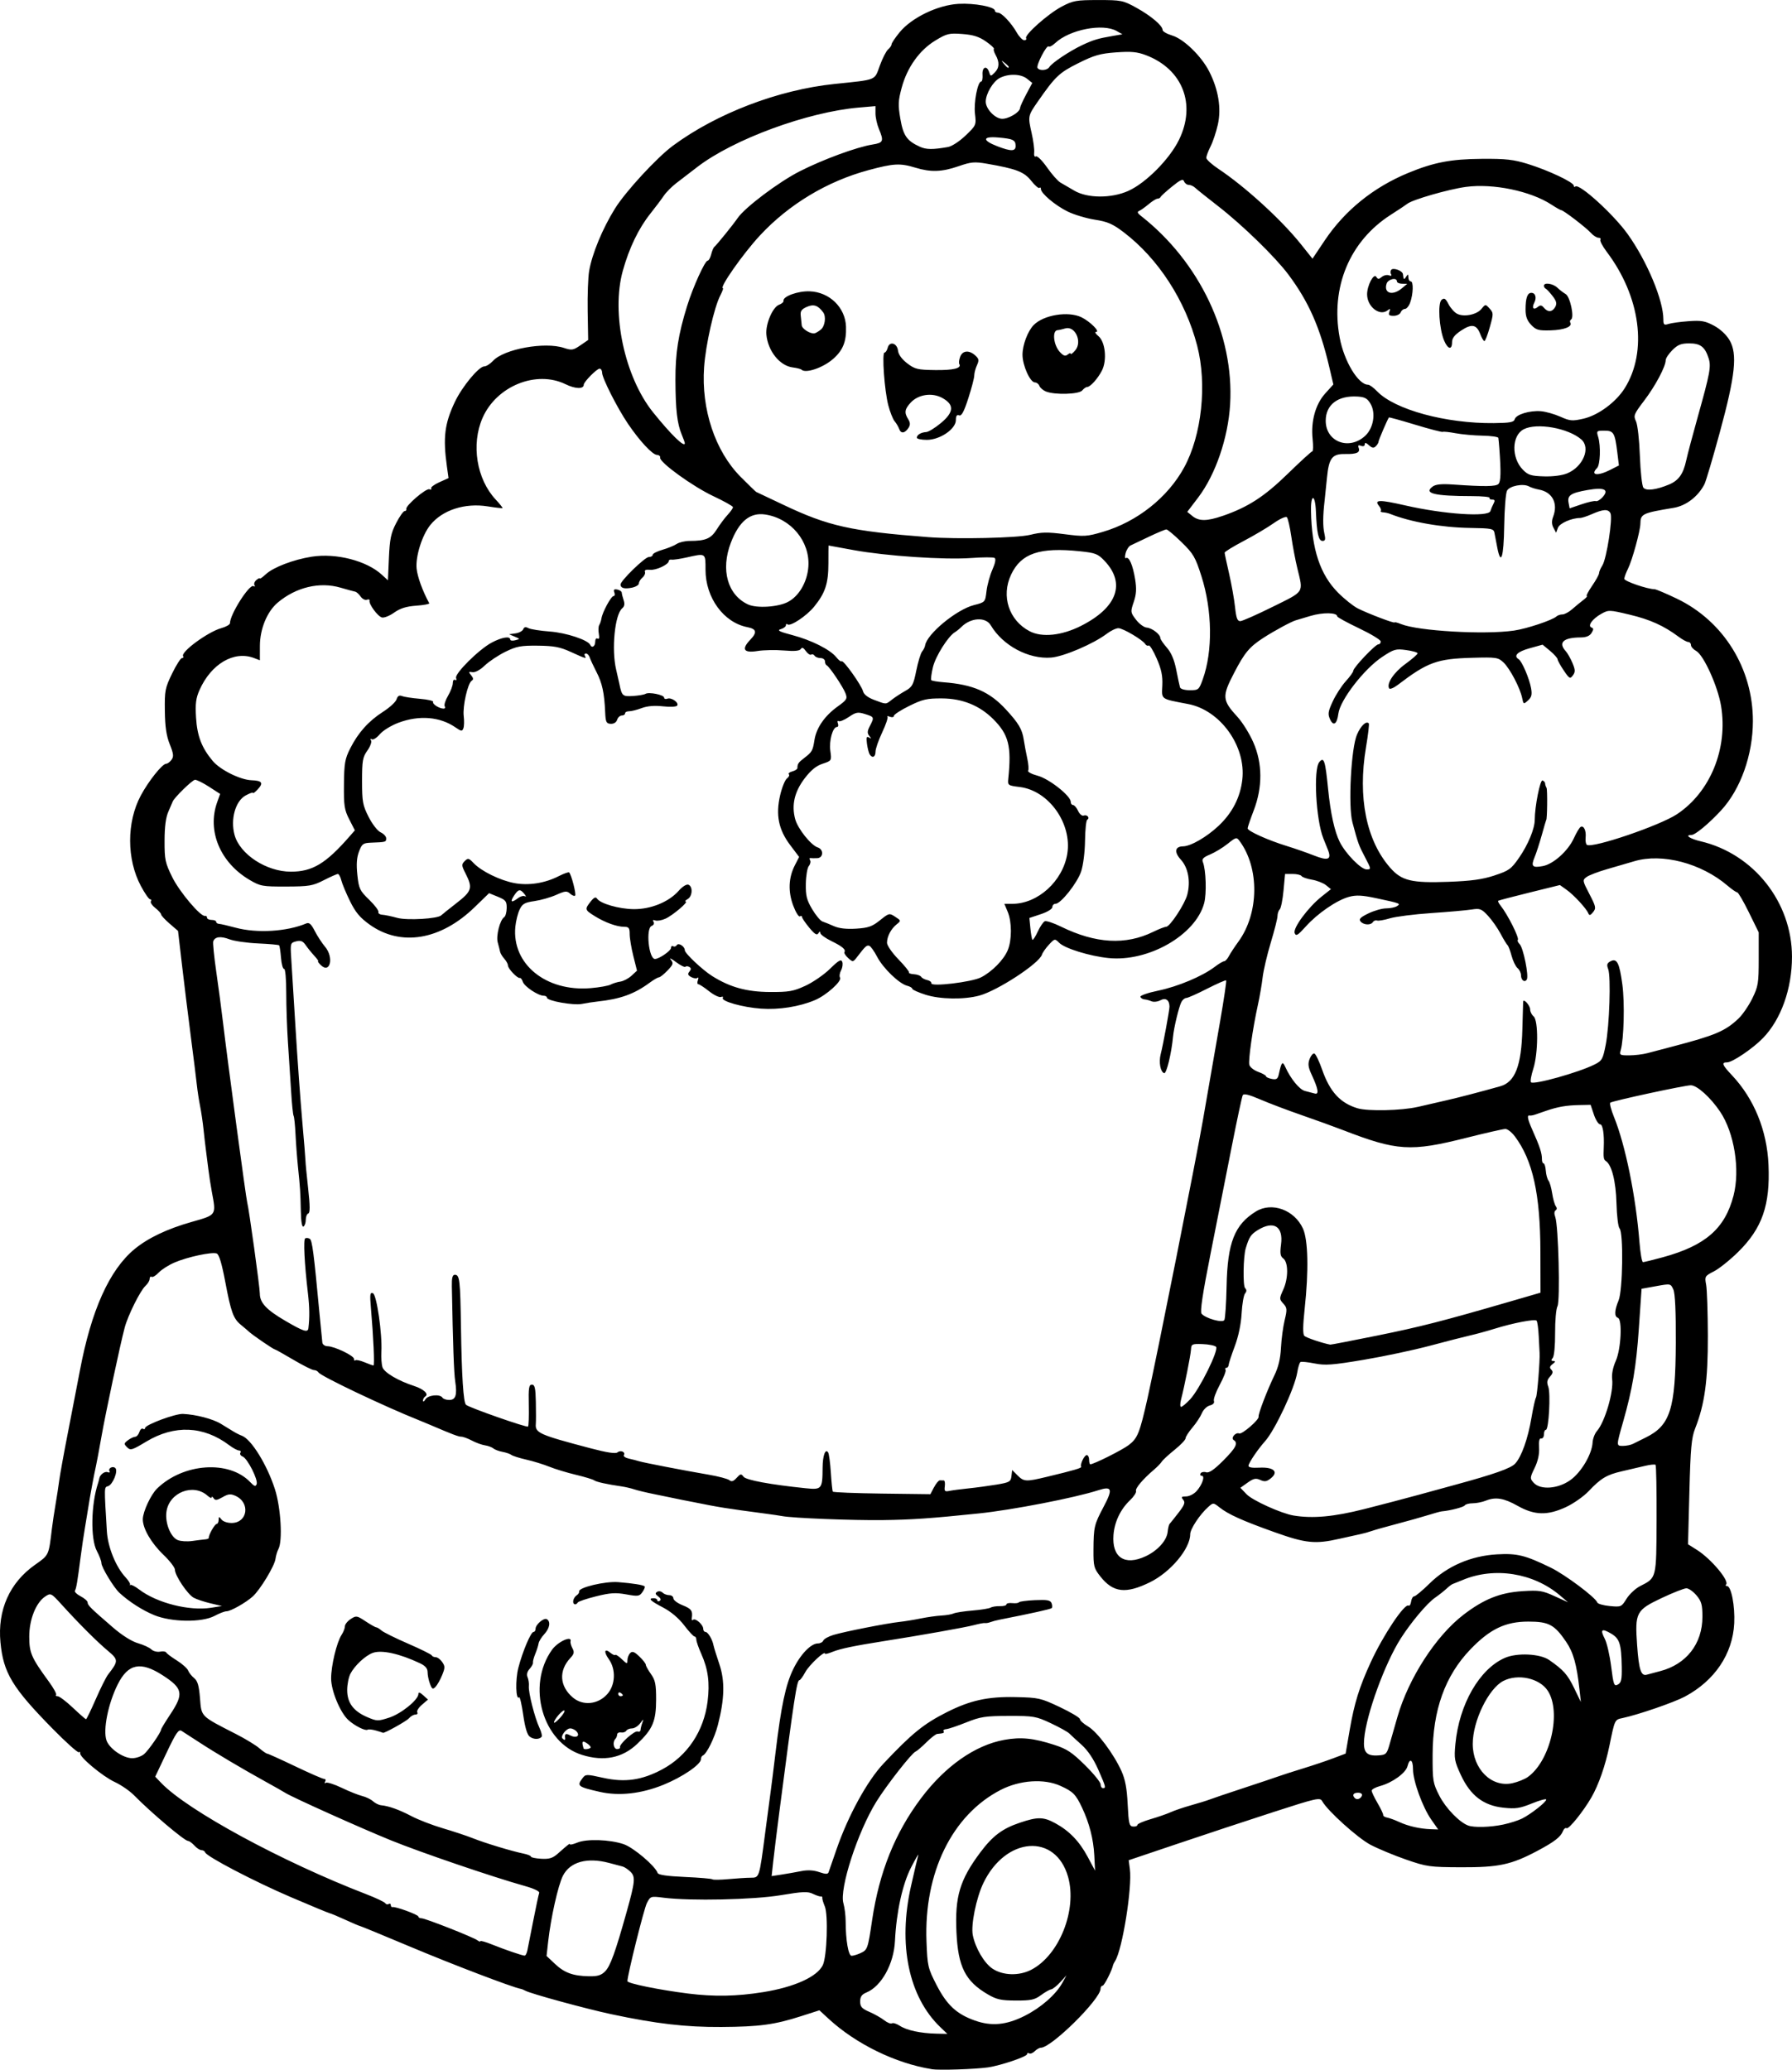 <?xml version="1.0" encoding="UTF-8" standalone="no"?>
<!-- Created with Inkscape (http://www.inkscape.org/) -->

<svg
   width="206.411mm"
   height="238.406mm"
   viewBox="0 0 206.411 238.406"
   version="1.1"
   id="svg5"
   xml:space="preserve"
   xmlns="http://www.w3.org/2000/svg"
   xmlns:svg="http://www.w3.org/2000/svg"><defs
     id="defs2" /><g
     id="layer1"
     transform="translate(-31.973,-46.412)"><path
       style="fill:#000000;stroke-width:0.265"
       d="m 139.298,284.762 c -4.17,-0.668 -8.739,-2.902 -11.895,-5.815 l -1.047,-0.966 -2.128,0.683 c -3.042,0.977 -4.791,1.213 -9.174,1.239 -4.102,0.024 -7.489,-0.37 -12.666,-1.472 -2.939,-0.626 -9.381,-2.389 -9.922,-2.715 -0.146,-0.088 -0.384,-0.182 -0.529,-0.209 -0.96,-0.178 -7.787,-2.782 -12.638,-4.821 -3.167,-1.331 -5.813,-2.421 -5.879,-2.421 -0.067,0 -0.809,-0.315 -1.65,-0.701 -0.841,-0.385 -1.662,-0.73 -1.824,-0.765 -0.162,-0.035 -2.186,-0.875 -4.498,-1.865 -4.198,-1.799 -9.68,-4.664 -9.847,-5.145 -0.049,-0.14 -0.238,-0.255 -0.422,-0.255 -0.184,0 -0.549,-0.238 -0.813,-0.529 -0.263,-0.291 -0.59,-0.529 -0.727,-0.529 -0.404,0 -4.253,-3.253 -6.242,-5.275 -0.492,-0.5 -1.49,-1.185 -2.217,-1.522 -1.397,-0.647 -4.094,-2.899 -3.971,-3.315 0.04,-0.135 -0.028,-0.183 -0.151,-0.107 -0.123,0.076 -1.476,-1.136 -3.006,-2.692 -4.662,-4.741 -5.693,-6.448 -6.027,-9.974 -0.351,-3.709 1.052,-6.861 3.971,-8.92 1.63,-1.15 1.582,-1.047 1.957,-4.177 0.078,-0.655 0.266,-1.905 0.416,-2.778 0.15,-0.873 0.342,-2.123 0.427,-2.778 0.084,-0.655 0.561,-3.274 1.061,-5.821 0.499,-2.547 1.086,-5.583 1.304,-6.747 1.311,-7.009 3.408,-11.68 6.32,-14.081 1.544,-1.272 3.756,-2.324 6.564,-3.121 2.891,-0.82 2.838,-0.742 2.329,-3.465 -0.133,-0.711 -0.315,-1.888 -0.404,-2.616 -0.089,-0.728 -0.217,-1.74 -0.285,-2.249 -0.068,-0.509 -0.191,-1.581 -0.275,-2.381 -0.084,-0.8 -0.26,-1.991 -0.392,-2.646 -0.132,-0.655 -0.296,-1.726 -0.366,-2.381 -0.069,-0.655 -0.381,-3.155 -0.692,-5.556 -0.311,-2.401 -0.771,-6.135 -1.023,-8.297 l -0.457,-3.931 -0.976,-0.843 c -0.537,-0.464 -0.976,-0.94 -0.976,-1.058 0,-0.118 -0.299,-0.45 -0.664,-0.737 -0.365,-0.287 -0.596,-0.632 -0.514,-0.766 0.083,-0.134 0.041,-0.243 -0.093,-0.243 -0.134,0 -0.611,-0.69 -1.06,-1.532 -1.64,-3.078 -1.647,-7.339 -0.016,-10.399 0.897,-1.682 2.489,-3.679 2.933,-3.679 0.155,0 0.431,-0.205 0.614,-0.455 0.274,-0.375 0.238,-0.692 -0.2,-1.786 -0.39,-0.974 -0.542,-2.004 -0.567,-3.844 -0.032,-2.335 0.027,-2.64 0.832,-4.299 0.477,-0.982 0.989,-1.786 1.139,-1.786 0.15,0 0.21,-0.101 0.133,-0.225 -0.299,-0.483 2.876,-2.809 4.407,-3.228 0.546,-0.149 0.992,-0.408 0.992,-0.575 0,-1.014 2.252,-4.55 2.716,-4.263 0.152,0.094 0.199,0.047 0.106,-0.105 -0.094,-0.152 0.007,-0.423 0.224,-0.602 0.217,-0.18 0.394,-0.259 0.394,-0.175 0,0.084 0.311,-0.136 0.692,-0.489 0.866,-0.802 3.179,-1.686 5.28,-2.017 2.811,-0.443 6.329,0.462 8.085,2.081 l 0.696,0.641 0.114,-2.599 c 0.095,-2.168 0.233,-2.829 0.83,-3.988 0.394,-0.764 0.833,-1.389 0.976,-1.389 0.143,0 0.23,-0.107 0.194,-0.238 -0.105,-0.378 2.278,-2.417 2.66,-2.276 0.189,0.07 0.282,0.026 0.206,-0.098 -0.076,-0.124 0.342,-0.442 0.93,-0.707 l 1.069,-0.482 -0.187,-1.341 c -0.464,-3.326 -0.267,-4.931 0.911,-7.42 0.841,-1.777 2.769,-4.107 3.399,-4.107 0.226,0 0.678,-0.288 1.004,-0.641 1.262,-1.361 5.953,-2.216 8.162,-1.487 0.898,0.296 1.071,0.27 1.892,-0.293 l 0.903,-0.619 -0.057,-3.309 c -0.031,-1.82 0.044,-3.904 0.168,-4.631 0.336,-1.981 1.543,-4.9 2.98,-7.205 1.225,-1.966 4.823,-5.869 6.665,-7.23 5.04,-3.726 12.143,-6.443 18.601,-7.115 4.972,-0.518 4.6,-0.367 5.239,-2.119 0.309,-0.847 0.738,-1.686 0.955,-1.866 0.216,-0.18 0.393,-0.441 0.393,-0.58 0,-0.14 0.418,-0.764 0.93,-1.388 1.384,-1.689 4.393,-3.142 6.785,-3.277 1.82,-0.103 4.192,0.342 4.192,0.786 0,0.127 0.156,0.23 0.347,0.23 0.429,0 1.528,1.165 2.186,2.315 0.27,0.473 0.651,0.86 0.847,0.86 0.196,0 0.291,-0.104 0.213,-0.231 -0.227,-0.367 2.53,-2.817 4.102,-3.645 1.312,-0.691 1.668,-0.754 4.211,-0.754 2.647,0 2.853,0.041 4.366,0.875 1.696,0.934 3.043,2.073 3.043,2.573 0,0.168 0.491,0.453 1.091,0.633 1.353,0.405 3.381,2.377 4.29,4.171 1.049,2.071 1.398,4.22 0.985,6.078 -0.189,0.851 -0.568,1.988 -0.841,2.528 -0.274,0.54 -0.495,1.135 -0.491,1.323 0.004,0.188 0.629,0.756 1.389,1.262 3.089,2.057 7.254,5.861 9.51,8.684 l 1.332,1.667 1.393,-2.081 c 2.332,-3.484 5.626,-6.147 9.652,-7.807 2.951,-1.216 4.9,-1.588 8.467,-1.614 2.761,-0.021 3.635,0.077 5.292,0.589 2.357,0.729 5.292,2.115 5.292,2.499 0,0.15 0.076,0.197 0.169,0.104 0.425,-0.425 4.406,3.188 6.047,5.487 2.228,3.122 4.103,7.605 4.103,9.809 0,0.627 0.077,0.696 0.595,0.529 0.327,-0.105 1.369,-0.247 2.315,-0.316 1.457,-0.106 1.902,-0.028 2.91,0.511 0.727,0.388 1.428,1.04 1.801,1.674 0.932,1.584 0.671,4.049 -1.124,10.639 -0.804,2.952 -1.598,5.631 -1.763,5.953 -0.73,1.421 -2.116,2.485 -3.544,2.722 -3.62,0.6 -3.818,0.695 -3.837,1.833 -0.013,0.829 -0.944,4.215 -1.421,5.171 -0.237,0.475 -0.431,1.004 -0.431,1.176 0,0.276 2.669,1.193 3.472,1.193 0.168,0 1.329,0.491 2.58,1.091 5.378,2.579 8.772,8.047 8.76,14.112 -0.008,3.894 -1.418,7.848 -3.669,10.285 -1.398,1.514 -2.976,2.822 -3.404,2.822 -0.828,7.9e-4 -0.199,0.435 1.058,0.731 6.104,1.437 10.517,7.017 10.517,13.299 0,3.693 -1.262,7.226 -3.349,9.375 -1.167,1.201 -3.513,2.789 -4.122,2.789 -0.686,0 -0.582,0.278 0.559,1.489 2.546,2.703 4.034,6.349 4.207,10.306 0.203,4.653 -0.724,7.316 -3.498,10.049 -0.937,0.923 -2.191,1.927 -2.787,2.231 -1.046,0.534 -1.077,0.587 -0.899,1.535 0.102,0.54 0.191,3.184 0.198,5.876 0.013,5.157 -0.36,7.889 -1.461,10.683 -0.427,1.085 -0.533,2.249 -0.665,7.317 l -0.157,6.027 1.028,0.649 c 1.632,1.03 3.77,3.579 3.353,3.996 -0.092,0.092 -0.044,0.167 0.107,0.167 0.488,0 0.934,2.297 0.834,4.293 -0.178,3.531 -2.247,6.603 -5.682,8.441 -1.244,0.665 -5.379,2.09 -7.166,2.469 -0.927,0.197 -0.9,0.141 -1.526,3.186 -0.472,2.299 -1.238,4.495 -2.074,5.953 -0.917,1.598 -2.613,3.705 -2.86,3.552 -0.13,-0.08 -0.319,0.07 -0.42,0.334 -0.258,0.674 -1.003,1.247 -2.988,2.299 -2.973,1.575 -4.415,1.884 -8.731,1.867 -3.633,-0.014 -3.969,-0.061 -6.35,-0.886 -1.382,-0.479 -3.225,-1.246 -4.095,-1.703 -1.478,-0.777 -4.97,-3.929 -5.565,-5.021 -0.247,-0.454 -0.607,-0.374 -5.687,1.271 -2.983,0.966 -7.939,2.605 -11.014,3.643 l -5.591,1.886 0.135,1.007 c 0.285,2.123 -0.86,9.278 -1.695,10.594 -0.119,0.187 -0.226,0.399 -0.239,0.472 -0.101,0.571 -1.016,2.381 -1.204,2.381 -0.13,0 -0.236,0.154 -0.236,0.343 0,1.205 -5.661,6.801 -6.88,6.801 -0.166,0 -0.482,0.18 -0.701,0.399 -0.22,0.22 -0.509,0.332 -0.643,0.249 -0.134,-0.083 -0.243,-0.039 -0.243,0.097 0,0.278 -3.078,1.317 -4.498,1.519 -1.506,0.214 -5.625,0.348 -6.482,0.21 z m 0.998,-4.827 c -3.658,-3.496 -4.912,-9.519 -3.387,-16.266 0.39,-1.727 0.767,-3.334 0.837,-3.572 0.07,-0.238 -0.302,0.402 -0.827,1.42 -0.99,1.921 -1.696,5.142 -1.859,8.467 -0.13,2.657 -1.551,5.228 -3.29,5.948 -0.538,0.223 -0.719,0.482 -0.719,1.034 0,0.607 0.187,0.818 1.066,1.199 0.587,0.254 1.355,0.689 1.707,0.966 0.352,0.277 0.751,0.436 0.886,0.352 0.135,-0.083 0.545,0.045 0.911,0.285 0.79,0.518 2.389,0.863 4.179,0.903 l 1.296,0.029 z m 9.72,-1.324 c 1.871,-0.942 3.578,-2.441 4.326,-3.796 l 0.476,-0.862 -0.717,0.783 c -0.394,0.431 -0.868,0.806 -1.053,0.833 -0.184,0.027 -0.715,0.329 -1.178,0.672 -0.715,0.529 -1.149,0.622 -2.878,0.616 -1.728,-0.006 -2.22,-0.115 -3.257,-0.722 -2.574,-1.508 -3.407,-3.164 -3.593,-7.145 -0.192,-4.107 0.388,-6.044 2.758,-9.21 1.417,-1.893 2.531,-2.729 4.539,-3.405 2.063,-0.695 2.724,-0.685 4.094,0.061 1.609,0.876 2.774,2.088 3.734,3.884 l 0.842,1.576 -0.092,-1.776 c -0.097,-1.864 -0.57,-3.707 -1.408,-5.48 -0.728,-1.541 -1.032,-1.849 -2.483,-2.509 -1.892,-0.862 -4.68,-0.674 -6.889,0.463 -5.593,2.881 -8.848,9.529 -8.546,17.458 0.108,2.841 0.16,3.068 1.155,5.006 1.183,2.305 2.31,3.355 4.403,4.099 1.939,0.69 3.638,0.529 5.768,-0.544 z m -30.164,-2.718 c 3.625,-0.581 6.261,-1.775 6.901,-3.126 0.471,-0.995 0.631,-5.785 0.226,-6.752 -0.183,-0.437 -0.314,-0.883 -0.29,-0.992 0.024,-0.109 -0.047,-0.178 -0.156,-0.152 -0.109,0.025 -0.521,-0.111 -0.915,-0.302 -0.607,-0.295 -1.173,-0.272 -3.704,0.152 -3.129,0.524 -10.419,0.682 -13.497,0.292 -1.497,-0.19 -1.518,-0.183 -1.933,0.618 -0.335,0.647 -2.242,8.298 -2.242,8.993 0,0.262 3.698,1.015 7.021,1.43 2.976,0.372 5.562,0.323 8.59,-0.162 z m -18.172,-2.404 c 0.594,-0.6 1.171,-2.196 2.465,-6.813 0.992,-3.542 1.043,-4.086 0.432,-4.67 -0.281,-0.269 -0.68,-0.533 -0.886,-0.587 -0.206,-0.054 -0.911,-0.24 -1.565,-0.414 -2.528,-0.672 -4.494,-0.125 -5.312,1.478 -0.554,1.086 -1.391,4.817 -1.7,7.576 l -0.186,1.663 0.968,0.913 c 1.093,1.031 2.085,1.391 3.927,1.426 0.985,0.018 1.401,-0.109 1.858,-0.571 z m 49.073,-0.175 c 3.237,-1.668 5.319,-6.921 4.245,-10.708 -1.435,-5.058 -7.186,-4.632 -9.757,0.723 -0.818,1.703 -1.452,4.827 -1.217,5.999 0.296,1.478 1.306,3.203 2.253,3.846 1.191,0.809 3.065,0.868 4.477,0.14 z m -58.039,-2.206 c 0.068,-0.327 0.377,-1.889 0.687,-3.47 0.31,-1.581 0.615,-3.011 0.679,-3.177 0.07,-0.183 -0.592,-0.501 -1.674,-0.804 -3.687,-1.033 -11.968,-3.858 -15.416,-5.259 -3.516,-1.429 -11.395,-4.971 -12.171,-5.472 -0.218,-0.141 -1.23,-0.716 -2.249,-1.277 -2.659,-1.466 -5.838,-3.352 -7.673,-4.554 -0.873,-0.572 -1.776,-1.156 -2.005,-1.297 -0.348,-0.215 -0.637,0.205 -1.73,2.508 l -1.312,2.766 0.696,0.725 c 3.044,3.171 13.917,9.071 23.594,12.803 1.125,0.434 2.116,0.902 2.201,1.04 0.086,0.138 0.266,0.183 0.402,0.099 0.135,-0.084 0.246,-0.026 0.246,0.128 0,0.154 0.089,0.256 0.198,0.226 0.332,-0.091 2.977,0.877 2.977,1.09 0,0.11 0.162,0.199 0.36,0.199 0.44,0 5.993,2.189 6.453,2.544 0.182,0.14 0.331,0.182 0.331,0.094 0,-0.088 0.625,0.091 1.389,0.4 1.42,0.573 3.352,1.234 3.699,1.266 0.106,0.01 0.249,-0.25 0.317,-0.578 z m 38.357,0.295 c 0.829,-0.378 0.861,-0.469 1.359,-3.821 0.818,-5.511 2.629,-10.024 5.618,-14.008 2.785,-3.71 6.232,-6.133 9.592,-6.743 1.936,-0.351 3.371,-0.206 5.806,0.585 1.417,0.46 2.02,0.861 3.506,2.329 0.987,0.975 1.794,1.969 1.794,2.208 0,0.239 0.119,0.435 0.265,0.435 0.38,0 0.352,-0.109 -0.546,-2.154 -0.524,-1.194 -1.194,-2.191 -1.895,-2.822 -0.597,-0.537 -1.243,-1.132 -1.435,-1.322 -0.192,-0.19 -1.155,-0.723 -2.139,-1.185 -1.69,-0.792 -1.961,-0.839 -4.833,-0.833 -2.706,0.006 -3.248,0.089 -4.895,0.748 -1.019,0.407 -2.052,0.755 -2.296,0.772 -0.244,0.017 -0.386,0.124 -0.315,0.239 0.121,0.195 -0.006,0.25 -0.732,0.314 -0.165,0.015 -0.73,0.455 -1.257,0.978 -0.526,0.523 -1.084,0.999 -1.238,1.058 -0.443,0.169 -3.36,3.9 -4.531,5.796 -2.142,3.468 -4.257,10.001 -3.779,11.669 0.141,0.492 0.258,1.432 0.259,2.088 0.004,2.162 0.315,3.97 0.684,3.97 0.191,0 0.644,-0.135 1.007,-0.3 z m -12.638,-8.694 c 1.014,-0.002 0.995,0.056 1.676,-5.161 0.285,-2.183 0.578,-4.385 0.65,-4.895 0.072,-0.509 0.318,-2.474 0.545,-4.366 0.643,-5.351 1.161,-7.798 2.029,-9.587 0.835,-1.723 2.042,-2.98 2.862,-2.98 0.264,0 0.539,-0.149 0.61,-0.331 0.071,-0.182 0.593,-0.472 1.159,-0.644 1.237,-0.377 6.152,-1.346 7.632,-1.505 0.582,-0.063 1.678,-0.241 2.436,-0.396 0.758,-0.155 1.829,-0.306 2.381,-0.335 0.552,-0.029 1.183,-0.137 1.401,-0.24 0.218,-0.103 1.201,-0.254 2.184,-0.337 0.983,-0.083 1.923,-0.235 2.089,-0.338 0.166,-0.103 0.642,-0.177 1.057,-0.165 0.416,0.012 0.756,-0.079 0.756,-0.202 0,-0.123 0.301,-0.191 0.668,-0.15 0.367,0.04 0.715,-0.002 0.772,-0.095 0.057,-0.092 0.888,-0.203 1.847,-0.246 1.406,-0.063 1.775,0.004 1.907,0.347 0.09,0.234 0.098,0.491 0.019,0.57 -0.12,0.12 -2.341,0.613 -6.006,1.333 -0.364,0.071 -0.84,0.199 -1.058,0.283 -0.218,0.084 -0.494,0.131 -0.612,0.105 -0.118,-0.026 -0.685,0.079 -1.259,0.233 -0.97,0.261 -6.121,1.177 -10.432,1.854 -3.367,0.529 -5.017,0.874 -5.887,1.233 -0.473,0.195 -0.86,0.287 -0.86,0.205 0,-0.401 -1.831,1.315 -2.267,2.126 -0.274,0.51 -0.579,0.927 -0.676,0.927 -0.297,0 -0.618,2.106 -2.318,15.214 -0.283,2.183 -0.598,4.731 -0.7,5.663 l -0.185,1.694 1.155,-0.177 c 0.635,-0.097 1.651,-0.276 2.257,-0.397 0.738,-0.148 1.422,-0.111 2.068,0.112 0.722,0.248 0.995,0.255 1.078,0.026 0.061,-0.168 0.473,-1.357 0.915,-2.641 1.329,-3.861 3.534,-7.89 5.409,-9.88 3.274,-3.477 4.625,-4.574 7.287,-5.92 2.707,-1.368 4.734,-1.814 7.938,-1.744 2.649,0.058 2.886,0.111 5.093,1.155 1.273,0.602 2.315,1.226 2.315,1.386 0,0.16 0.421,0.539 0.935,0.842 1.054,0.622 2.934,3.13 3.837,5.119 0.442,0.975 0.633,1.988 0.725,3.849 0.11,2.232 0.182,2.53 0.621,2.563 0.273,0.021 0.496,-0.063 0.496,-0.186 0,-0.123 0.685,-0.422 1.521,-0.665 0.837,-0.243 1.879,-0.604 2.315,-0.803 0.437,-0.199 1.508,-0.562 2.381,-0.807 0.873,-0.245 1.826,-0.54 2.117,-0.656 0.291,-0.116 2.017,-0.7 3.836,-1.298 1.819,-0.598 3.664,-1.217 4.101,-1.375 0.437,-0.158 1.687,-0.561 2.778,-0.894 1.091,-0.333 2.648,-0.856 3.46,-1.161 l 1.476,-0.556 0.468,-2.71 c 0.539,-3.117 1.111,-4.959 2.429,-7.822 1.441,-3.131 3.896,-6.803 4.357,-6.518 0.114,0.071 0.246,-0.141 0.293,-0.471 0.047,-0.33 0.206,-0.599 0.354,-0.599 0.148,0 0.945,-0.665 1.772,-1.479 2.034,-2.002 4.77,-3.185 7.757,-3.355 2.332,-0.133 3.258,0.097 6.209,1.536 1.66,0.81 5.16,3.432 5.352,4.009 0.052,0.155 0.696,0.34 1.432,0.41 1.306,0.125 1.352,0.105 1.934,-0.836 0.328,-0.53 1.03,-1.186 1.561,-1.457 1.916,-0.978 1.875,-0.813 1.901,-7.667 0.013,-3.391 -0.04,-6.229 -0.118,-6.307 -0.078,-0.078 -0.651,-0.018 -1.274,0.134 -0.623,0.151 -1.787,0.424 -2.587,0.605 -1.748,0.396 -2.442,0.81 -3.836,2.287 -0.582,0.616 -1.773,1.45 -2.646,1.853 -2.12,0.978 -3.61,0.937 -5.541,-0.154 -1.59,-0.897 -2.542,-1.052 -3.67,-0.597 -0.41,0.165 -1.087,0.301 -1.506,0.301 -0.418,0 -0.828,0.109 -0.91,0.242 -0.125,0.202 -1.7,0.611 -2.66,0.69 -0.146,0.012 -0.86,0.208 -1.587,0.436 -0.728,0.228 -2.335,0.68 -3.572,1.004 -1.237,0.324 -2.547,0.694 -2.91,0.822 -0.364,0.128 -0.959,0.293 -1.323,0.367 -0.364,0.074 -1.435,0.311 -2.381,0.527 -2.791,0.638 -3.882,0.528 -7.462,-0.75 -3.729,-1.331 -5.332,-2.053 -6.356,-2.861 -0.713,-0.563 -0.727,-0.564 -1.296,-0.059 -0.971,0.862 -2.084,2.543 -2.084,3.148 0,1.669 -2.266,4.372 -4.64,5.534 -2.785,1.364 -4.231,1.196 -5.704,-0.664 -0.749,-0.946 -0.809,-1.176 -0.798,-3.075 0.015,-2.62 0.083,-2.911 1.167,-4.953 1.095,-2.061 0.975,-2.424 -0.631,-1.904 -2.671,0.865 -9.919,2.272 -13.736,2.666 -5.574,0.577 -7.714,0.725 -11.077,0.767 -3.522,0.044 -10.35,-0.227 -11.576,-0.46 -0.274,-0.052 -1.093,-0.173 -1.821,-0.27 -4.667,-0.617 -5.403,-0.735 -8.467,-1.355 -0.437,-0.088 -0.972,-0.193 -1.191,-0.232 -0.218,-0.04 -0.695,-0.138 -1.058,-0.219 -0.364,-0.081 -1.376,-0.29 -2.249,-0.463 -0.873,-0.174 -1.885,-0.417 -2.249,-0.54 -0.364,-0.123 -1.019,-0.276 -1.455,-0.34 -1.725,-0.25 -2.923,-0.516 -3.175,-0.704 -0.146,-0.109 -1.098,-0.397 -2.117,-0.64 -1.019,-0.243 -2.388,-0.66 -3.043,-0.926 -0.655,-0.266 -1.845,-0.633 -2.646,-0.815 -0.8,-0.182 -1.578,-0.428 -1.728,-0.546 -0.15,-0.118 -0.607,-0.275 -1.015,-0.349 -0.408,-0.074 -0.884,-0.252 -1.057,-0.396 -0.173,-0.143 -0.609,-0.305 -0.969,-0.358 -0.36,-0.053 -1.036,-0.299 -1.502,-0.546 -0.466,-0.247 -1.016,-0.449 -1.223,-0.449 -0.332,0 -0.967,-0.241 -3.619,-1.375 -0.364,-0.156 -0.9,-0.378 -1.191,-0.494 -3.995,-1.59 -11.368,-5.096 -11.638,-5.534 -0.092,-0.148 -0.329,-0.27 -0.526,-0.27 -0.198,0 -1.266,-0.536 -2.373,-1.191 -1.108,-0.655 -2.066,-1.191 -2.131,-1.191 -0.153,0 -2.535,-1.629 -2.969,-2.03 -0.185,-0.171 -0.604,-0.528 -0.932,-0.794 -0.874,-0.708 -1.149,-1.461 -1.804,-4.938 -0.404,-2.142 -0.717,-3.181 -0.99,-3.285 -0.543,-0.208 -3.346,0.391 -4.854,1.038 -0.677,0.29 -1.498,0.812 -1.824,1.16 -0.327,0.348 -0.695,0.569 -0.82,0.492 -0.124,-0.077 -0.226,0.027 -0.226,0.232 0,0.204 -0.215,0.566 -0.478,0.804 -0.597,0.54 -2.022,3.4 -2.396,4.809 -0.524,1.974 -2.186,9.776 -2.678,12.568 -0.269,1.528 -0.558,3.076 -0.643,3.44 -0.196,0.843 -0.706,3.594 -0.859,4.63 -0.064,0.437 -0.237,1.486 -0.383,2.333 -0.146,0.846 -0.376,2.394 -0.511,3.44 -0.37,2.87 -0.5,3.64 -0.657,3.895 -0.079,0.128 0.217,0.419 0.659,0.647 0.441,0.228 0.802,0.547 0.802,0.709 0,0.32 0.354,0.67 2.923,2.886 1.045,0.902 2.16,1.604 2.874,1.809 0.642,0.185 1.335,0.505 1.542,0.711 0.206,0.206 0.657,0.324 1.001,0.262 0.344,-0.062 0.662,-0.021 0.707,0.091 0.045,0.113 0.593,0.525 1.219,0.917 0.625,0.392 1.215,0.916 1.31,1.164 0.095,0.248 0.408,0.642 0.695,0.875 0.399,0.324 0.558,0.873 0.674,2.327 0.172,2.155 0.026,2.01 4.176,4.132 1.049,0.536 2.24,1.261 2.646,1.61 0.406,0.349 0.82,0.635 0.921,0.635 0.101,1.8e-4 1.55,0.655 3.222,1.456 1.671,0.8 3.173,1.455 3.338,1.455 0.165,0 0.215,0.137 0.111,0.305 -0.108,0.175 -0.073,0.234 0.082,0.138 0.149,-0.092 0.971,0.169 1.827,0.58 0.856,0.411 1.913,0.835 2.35,0.941 0.437,0.106 1,0.378 1.251,0.605 0.252,0.227 0.668,0.434 0.926,0.46 0.921,0.094 2.079,0.509 3.511,1.26 0.8,0.419 2.434,1.049 3.629,1.4 1.196,0.351 2.744,0.865 3.44,1.142 1.4,0.558 4.495,1.496 5.83,1.767 0.473,0.096 0.86,0.254 0.861,0.352 7.9e-4,0.098 0.53,0.208 1.175,0.245 0.935,0.054 1.326,-0.067 1.917,-0.591 1.228,-1.089 1.404,-1.223 1.404,-1.071 0,0.08 0.387,-0.012 0.86,-0.206 1.083,-0.444 3.738,-0.35 5.322,0.187 1.129,0.383 3.645,2.517 3.912,3.318 0.074,0.221 1.081,0.368 3.144,0.46 1.669,0.074 3.095,0.196 3.167,0.271 0.073,0.075 0.906,0.064 1.852,-0.023 0.946,-0.087 2.093,-0.16 2.549,-0.161 z m -17.385,-9.891 c -2.531,-0.579 -2.657,-0.679 -1.977,-1.577 0.353,-0.466 0.449,-0.468 2.377,-0.039 2.505,0.557 4.45,0.28 6.79,-0.967 2.898,-1.545 4.807,-4.396 5.238,-7.824 0.27,-2.149 0.064,-3.717 -0.719,-5.47 -0.317,-0.71 -0.576,-1.454 -0.576,-1.654 0,-0.2 -0.095,-0.363 -0.21,-0.363 -0.116,0 -0.654,-0.582 -1.197,-1.294 -0.623,-0.817 -1.52,-1.573 -2.435,-2.051 -1.473,-0.77 -1.765,-1.065 -1.053,-1.065 0.218,0 0.397,0.106 0.397,0.236 0,0.13 0.126,0.158 0.28,0.063 0.178,-0.11 0.116,-0.294 -0.172,-0.504 -0.341,-0.249 -0.372,-0.381 -0.125,-0.534 0.18,-0.111 0.46,-0.07 0.622,0.092 0.162,0.162 0.509,0.294 0.771,0.294 0.262,0 0.476,0.166 0.476,0.368 0,0.202 0.476,0.559 1.058,0.792 1.022,0.409 1.185,0.637 1.065,1.486 -0.031,0.218 0.035,0.307 0.146,0.198 0.255,-0.251 1.171,0.557 1.171,1.034 0,0.196 0.115,0.356 0.255,0.356 0.282,0 0.792,0.845 0.927,1.539 0.048,0.245 0.35,1.22 0.672,2.166 0.654,1.925 0.605,4.017 -0.163,7 -0.392,1.521 -1.294,3.349 -1.746,3.539 -0.115,0.049 -0.21,0.237 -0.21,0.419 0,0.604 -2.142,2.063 -4.327,2.949 -2.548,1.033 -5.121,1.317 -7.335,0.81 z m -2.038,-4.258 c -4.54,-1.418 -6.41,-7.957 -3.461,-12.099 0.675,-0.949 2.348,-1.705 2.142,-0.968 -0.038,0.137 0.061,0.493 0.221,0.792 0.235,0.439 0.189,0.653 -0.243,1.114 -1.364,1.457 -1.247,3.26 0.296,4.559 1.157,0.974 2.886,0.801 3.955,-0.395 0.942,-1.055 1.022,-2.847 0.178,-4.031 -0.617,-0.866 -0.499,-1.301 0.195,-0.725 0.244,0.203 0.491,0.309 0.55,0.236 0.058,-0.073 0.397,0.148 0.753,0.491 0.595,0.573 0.647,0.582 0.647,0.119 0,-0.277 0.143,-0.647 0.317,-0.821 0.246,-0.246 0.482,-0.158 1.058,0.393 0.408,0.391 0.741,0.819 0.741,0.951 0,0.132 0.268,0.616 0.595,1.075 0.499,0.7 0.595,1.176 0.592,2.951 -0.004,2.484 -0.394,3.397 -2.17,5.086 -1.718,1.634 -3.845,2.059 -6.367,1.272 z m 1,-0.87 c 0,-0.111 -0.227,-0.343 -0.504,-0.516 -0.475,-0.297 -0.551,-0.137 -0.31,0.65 0.052,0.169 0.814,0.043 0.814,-0.135 z m 3.373,-0.006 c -0.111,-0.346 1.685,-1.954 2.034,-1.82 0.179,0.069 0.331,-0.013 0.338,-0.181 0.007,-0.168 0.101,-0.544 0.209,-0.835 0.17,-0.458 0.136,-0.449 -0.248,0.066 -0.244,0.327 -0.669,0.595 -0.943,0.595 -0.274,0 -0.574,0.122 -0.666,0.272 -0.092,0.149 -0.365,0.239 -0.605,0.198 -0.24,-0.04 -0.44,0.066 -0.443,0.236 -0.003,0.17 -0.095,0.398 -0.204,0.507 -0.351,0.351 -0.212,1.169 0.198,1.169 0.218,0 0.367,-0.093 0.331,-0.207 z m -6.315,-1.05 c -0.08,-0.504 0.072,-0.592 0.566,-0.328 0.688,0.368 1.194,0.089 0.769,-0.423 -0.17,-0.205 -0.505,-0.373 -0.743,-0.373 -0.468,0 -1.161,0.898 -0.898,1.162 0.218,0.218 0.344,0.202 0.306,-0.038 z m -0.08,-3.176 c -0.161,-0.161 -1.19,1.004 -1.203,1.362 -0.005,0.13 0.295,-0.091 0.667,-0.492 0.372,-0.401 0.613,-0.793 0.536,-0.87 z m 6.726,-1.77 c 0,-0.064 -0.119,-0.19 -0.265,-0.28 -0.146,-0.09 -0.265,-0.037 -0.265,0.117 0,0.154 0.119,0.28 0.265,0.28 0.146,0 0.265,-0.052 0.265,-0.117 z m -10.725,4.773 c -0.289,-0.212 -0.542,-1.058 -0.749,-2.504 -0.172,-1.201 -0.383,-2.114 -0.469,-2.027 -0.39,0.39 -0.453,-2.018 -0.089,-3.414 0.493,-1.891 1.437,-4.119 1.746,-4.119 0.128,0 0.232,-0.16 0.232,-0.356 0,-0.499 0.966,-1.32 1.306,-1.11 0.459,0.284 0.322,1.057 -0.306,1.731 -0.323,0.346 -0.617,0.829 -0.654,1.072 -0.037,0.243 -0.209,0.786 -0.382,1.206 -0.173,0.42 -0.29,0.868 -0.261,0.995 0.03,0.127 -0.144,0.45 -0.386,0.718 -0.285,0.314 -0.368,0.653 -0.236,0.959 0.112,0.26 0.179,0.727 0.149,1.038 -0.068,0.711 0.68,3.65 1.223,4.802 0.225,0.478 0.331,0.948 0.235,1.044 -0.309,0.309 -0.91,0.293 -1.359,-0.035 z m -17.695,-0.699 c -0.424,-0.127 -0.867,-0.171 -0.984,-0.099 -0.262,0.162 -1.497,-0.462 -2.218,-1.121 -0.935,-0.855 -1.98,-3.379 -1.98,-4.782 0,-1.481 0.644,-4.168 1.204,-5.024 0.211,-0.322 0.383,-0.766 0.383,-0.986 0,-0.22 0.299,-0.596 0.665,-0.836 0.635,-0.416 0.713,-0.404 1.714,0.258 0.577,0.382 1.132,0.694 1.232,0.694 0.101,0 0.371,0.164 0.601,0.365 0.23,0.201 1.608,0.883 3.064,1.515 1.455,0.632 2.686,1.242 2.734,1.354 0.049,0.113 0.25,0.205 0.448,0.205 0.198,0 0.534,0.249 0.748,0.554 0.341,0.487 0.34,0.67 -0.008,1.521 -0.218,0.532 -0.559,1.137 -0.759,1.344 -0.312,0.323 -0.402,0.274 -0.638,-0.348 -0.151,-0.398 -0.275,-1.001 -0.275,-1.339 0,-0.433 -0.254,-0.735 -0.864,-1.024 -2.367,-1.123 -4.453,-1.579 -5.469,-1.196 -0.854,0.322 -2.067,1.458 -2.555,2.392 -0.205,0.393 -0.373,1.24 -0.373,1.883 0,1.467 0.717,2.435 2.309,3.117 1.116,0.479 1.233,0.481 2.54,0.056 1.375,-0.447 3.354,-2.056 3.354,-2.727 0,-0.237 0.174,-0.19 0.551,0.152 l 0.551,0.499 -0.699,0.601 c -0.384,0.331 -0.625,0.72 -0.536,0.865 0.09,0.145 -0.008,0.264 -0.217,0.264 -0.209,0 -0.538,0.19 -0.73,0.422 -0.265,0.32 -2.916,1.794 -3.005,1.672 -0.009,-0.013 -0.364,-0.127 -0.788,-0.253 z m -25.576,-13.308 c -1.345,-0.553 -2.858,-1.524 -3.983,-2.555 -0.649,-0.595 -2.081,-2.955 -2.081,-3.429 0,-0.228 -0.236,-0.855 -0.524,-1.394 -0.745,-1.389 -0.676,-5.37 0.135,-7.814 0.061,-0.183 0.124,-0.422 0.14,-0.529 0.068,-0.446 0.624,-0.872 0.967,-0.74 0.203,0.078 0.301,0.032 0.218,-0.102 -0.209,-0.339 0.38,-0.658 0.673,-0.365 0.336,0.336 -0.3,1.906 -0.842,2.078 -0.461,0.146 -0.456,-0.046 -0.137,5.217 0.109,1.802 1.031,4.078 2.135,5.268 0.354,0.382 0.591,0.767 0.527,0.855 -0.064,0.088 -0.042,0.106 0.048,0.04 0.091,-0.067 0.551,0.173 1.022,0.533 2.026,1.545 5.761,2.492 8.27,2.096 l 1.258,-0.199 -1.323,-0.312 c -0.728,-0.171 -1.599,-0.461 -1.936,-0.644 -0.705,-0.383 -2.165,-2.561 -2.165,-3.231 0,-0.248 -0.596,-1.023 -1.325,-1.722 -1.408,-1.349 -2.382,-3.029 -2.373,-4.09 0.008,-0.871 0.929,-2.846 1.654,-3.546 3.026,-2.923 8.28,-3.284 10.712,-0.735 0.475,0.498 0.628,0.547 0.746,0.24 0.192,-0.501 -1.059,-2.97 -1.612,-3.183 -0.234,-0.09 -0.352,-0.283 -0.261,-0.43 0.091,-0.147 0.02,-0.266 -0.157,-0.266 -0.177,0 -0.69,-0.277 -1.14,-0.616 -2.955,-2.223 -6.302,-2.363 -9.557,-0.399 -1.621,0.977 -1.808,1.033 -2.193,0.648 -0.385,-0.385 -0.377,-0.455 0.096,-0.812 0.284,-0.215 0.658,-0.395 0.83,-0.399 0.172,-0.005 0.389,-0.248 0.482,-0.541 0.093,-0.293 0.28,-0.465 0.415,-0.381 0.135,0.084 0.246,0.045 0.246,-0.086 0,-0.371 3.478,-1.666 4.366,-1.626 1.494,0.067 3.439,0.575 4.362,1.138 0.507,0.31 1.162,0.71 1.455,0.89 0.293,0.18 0.73,0.399 0.971,0.487 1.081,0.397 2.911,3.363 3.809,6.176 0.677,2.12 0.898,5.938 0.398,6.872 -0.137,0.256 -0.29,0.77 -0.34,1.142 -0.111,0.825 -1.78,3.577 -2.629,4.332 -0.823,0.732 -2.538,1.698 -3.016,1.698 -0.21,0 -0.827,0.238 -1.37,0.529 -1.456,0.78 -4.963,0.735 -6.969,-0.091 z m 5.889,-8.718 c 0.244,-0.02 0.432,-0.1 0.417,-0.178 -0.055,-0.285 0.686,-1.597 0.901,-1.597 0.122,0 0.226,-0.208 0.231,-0.463 0.008,-0.414 0.042,-0.419 0.331,-0.049 0.183,0.235 0.7,0.406 1.197,0.397 1.821,-0.035 2.134,-2.339 0.424,-3.119 -0.575,-0.262 -0.831,-0.236 -1.502,0.149 -0.646,0.371 -0.853,0.395 -1.027,0.121 -0.12,-0.189 -0.219,-0.235 -0.222,-0.104 -0.002,0.132 -0.212,0.052 -0.467,-0.178 -1.648,-1.485 -4.446,-0.394 -4.747,1.852 -0.171,1.277 0.476,2.9 1.296,3.247 0.334,0.141 1.083,0.19 1.665,0.108 0.582,-0.082 1.258,-0.166 1.502,-0.186 z m 42.394,7.068 c 0.034,-0.23 0.212,-0.511 0.396,-0.625 0.184,-0.114 0.311,-0.313 0.282,-0.442 -0.103,-0.456 2.994,-1.196 4.506,-1.076 1.702,0.135 2.88,0.325 3.045,0.49 0.065,0.065 -0.052,0.359 -0.259,0.654 -0.345,0.492 -0.501,0.514 -1.866,0.267 -1.222,-0.222 -1.846,-0.181 -3.468,0.222 -1.088,0.271 -2.038,0.59 -2.112,0.709 -0.231,0.374 -0.588,0.236 -0.524,-0.201 z m 98.839,25.223 c -1.003,-1.427 -2.11,-4.467 -2.11,-5.794 0,-1.144 -0.385,-1.365 -0.636,-0.365 -0.194,0.774 -1.74,1.894 -3.134,2.272 -0.546,0.148 -0.992,0.392 -0.992,0.542 0,0.15 0.306,0.796 0.68,1.434 0.374,0.638 0.665,1.255 0.647,1.37 -0.018,0.115 0.182,0.247 0.444,0.294 0.262,0.046 0.894,0.276 1.403,0.511 1.044,0.482 2.368,0.784 3.633,0.829 l 0.854,0.03 z m 8.262,0.563 c 0.771,-0.163 1.759,-0.477 2.196,-0.698 1.027,-0.519 2.778,-1.896 2.778,-2.184 0,-0.123 -0.74,0.077 -1.643,0.444 -1.404,0.57 -1.884,0.642 -3.295,0.491 -2.298,-0.246 -3.805,-1.407 -4.9,-3.774 -0.731,-1.579 -0.784,-1.883 -0.626,-3.558 0.432,-4.573 2.769,-8.645 5.695,-9.923 1.408,-0.615 4.055,-0.489 5.107,0.242 1.654,1.151 2.121,1.677 2.882,3.249 l 0.769,1.587 -0.161,-1.455 c -0.318,-2.877 -0.702,-4.248 -1.53,-5.468 -1.349,-1.988 -2.001,-2.337 -4.367,-2.337 -2.63,0 -4.416,0.857 -6.665,3.199 -2.925,3.046 -4.339,6.993 -4.353,12.146 -0.008,3.015 0.031,3.254 0.785,4.729 0.723,1.415 2.3,3.044 3.307,3.417 0.681,0.252 2.56,0.201 4.022,-0.108 z m -16.253,-3.358 c 0.059,-0.176 -0.139,-0.314 -0.446,-0.314 -0.55,0 -0.714,0.278 -0.369,0.623 0.245,0.245 0.687,0.078 0.816,-0.309 z m 19.111,-2.128 c 2.601,-1.861 3.896,-7.484 2.289,-9.936 -0.947,-1.445 -3.44,-1.992 -5.121,-1.123 -1.705,0.882 -3.518,4.619 -3.518,7.252 0,2.899 2.167,5.048 4.563,4.526 0.619,-0.135 1.423,-0.458 1.787,-0.719 z M 48.559,248.481 c 0.52,-0.438 1.971,-2.532 1.971,-2.846 0,-0.083 0.476,-0.868 1.058,-1.744 1.577,-2.374 1.457,-2.991 -0.875,-4.498 -2.535,-1.639 -3.975,-1.351 -5.174,1.034 -1.108,2.206 -1.72,5.255 -1.298,6.467 0.333,0.954 1.934,2.057 2.977,2.049 0.439,-0.003 1.043,-0.212 1.341,-0.463 z m 143.467,-1.119 c 0.187,-0.655 0.597,-2.084 0.91,-3.175 1.276,-4.448 4.421,-9.318 7.593,-11.759 2.348,-1.806 4.232,-2.562 6.798,-2.726 1.932,-0.124 2.305,-0.066 3.704,0.572 l 1.556,0.709 -0.926,-0.788 c -3.054,-2.6 -7.538,-3.316 -11.196,-1.788 -0.542,0.226 -1.072,0.44 -1.178,0.474 -0.106,0.035 -0.425,0.278 -0.707,0.541 -0.282,0.263 -0.878,0.731 -1.323,1.04 -0.91,0.631 -2.745,2.813 -3.937,4.68 -1.836,2.877 -3.979,8.766 -4.218,11.592 -0.13,1.534 0.263,1.982 1.657,1.884 0.853,-0.06 0.953,-0.158 1.267,-1.256 z M 43.005,242.137 c 0.556,-1.273 1.196,-2.553 1.423,-2.844 1.201,-1.538 1.199,-1.696 -0.032,-2.725 -1.24,-1.036 -3.326,-3.121 -5.306,-5.303 -1.225,-1.351 -1.267,-1.372 -1.897,-0.959 -1.076,0.705 -1.854,2.655 -1.851,4.639 0.003,1.867 0.24,2.411 2.261,5.178 0.546,0.747 0.919,1.432 0.83,1.521 -0.089,0.089 -0.005,0.162 0.187,0.162 0.192,0 0.979,0.595 1.748,1.323 0.769,0.728 1.45,1.323 1.513,1.323 0.063,0 0.568,-1.042 1.124,-2.315 z m 175.769,-3.713 c -0.047,-2.651 -0.244,-3.263 -1.238,-3.844 -1.086,-0.634 -1.275,-0.471 -0.714,0.615 0.241,0.465 0.57,1.897 0.732,3.182 0.269,2.128 0.337,2.313 0.773,2.08 0.393,-0.211 0.472,-0.57 0.447,-2.032 z m 4.401,0.495 c 3.041,-0.784 4.891,-3.156 4.891,-6.272 0,-1.386 -0.109,-1.777 -0.685,-2.462 -0.377,-0.448 -0.899,-0.814 -1.161,-0.814 -0.262,0 -1.547,0.506 -2.855,1.124 -2.94,1.39 -3.087,1.672 -2.821,5.421 0.202,2.856 0.448,3.6 1.122,3.405 0.246,-0.071 0.925,-0.252 1.509,-0.403 z m -59.271,-13.224 c 1.385,-0.641 2.456,-1.815 2.562,-2.806 0.046,-0.437 0.144,-0.853 0.217,-0.926 0.073,-0.073 0.529,-0.644 1.014,-1.269 0.714,-0.92 0.821,-1.21 0.563,-1.521 -0.265,-0.319 -0.208,-0.385 0.328,-0.385 0.356,0 0.893,-0.268 1.193,-0.595 0.668,-0.73 1.028,-1.786 0.608,-1.786 -0.164,0 -0.221,-0.124 -0.128,-0.275 0.094,-0.151 0.382,-0.208 0.642,-0.126 0.332,0.105 0.913,-0.291 1.962,-1.341 1.47,-1.47 1.757,-2.031 1.213,-2.367 -0.374,-0.231 0.204,-0.93 0.633,-0.765 0.336,0.129 2.329,-1.6 2.235,-1.939 -0.074,-0.267 0.989,-3.047 1.816,-4.749 0.461,-0.949 0.696,-1.932 0.759,-3.175 0.05,-0.99 0.24,-2.421 0.423,-3.179 0.301,-1.247 0.286,-1.431 -0.155,-1.918 -0.474,-0.523 -0.474,-0.57 0.005,-1.63 0.589,-1.307 0.581,-3.137 -0.016,-3.573 -0.332,-0.243 -0.385,-0.583 -0.248,-1.612 0.277,-2.087 -0.851,-2.78 -2.682,-1.649 -0.792,0.49 -0.998,0.801 -1.388,2.104 -0.283,0.942 -0.337,4.312 -0.074,4.575 0.197,0.197 0.196,0.382 -0.004,0.623 -0.156,0.189 -0.334,1.225 -0.394,2.304 -0.068,1.228 -0.364,2.64 -0.791,3.778 -0.375,0.999 -0.691,1.965 -0.703,2.147 -0.011,0.182 -0.127,0.331 -0.257,0.331 -0.13,0 -0.172,0.103 -0.095,0.229 0.078,0.126 -0.224,0.904 -0.671,1.729 -0.447,0.825 -0.75,1.663 -0.673,1.863 0.086,0.224 -0.094,0.422 -0.471,0.517 -0.336,0.084 -0.748,0.485 -0.916,0.891 -0.168,0.406 -0.659,1.151 -1.091,1.657 -0.432,0.506 -0.786,1.06 -0.786,1.232 -2.7e-4,0.172 -0.566,0.767 -1.257,1.323 -0.691,0.555 -1.358,1.17 -1.483,1.366 -0.124,0.196 -0.528,0.613 -0.896,0.926 -1.285,1.092 -2.185,2.159 -2.073,2.458 0.062,0.165 -0.246,0.641 -0.685,1.058 -1.099,1.044 -1.791,2.489 -1.91,3.991 -0.206,2.594 1.275,3.594 3.674,2.483 z m 25.202,-5.448 c 2.001,-0.507 4.769,-1.233 6.151,-1.613 1.382,-0.38 3.287,-0.902 4.233,-1.159 4.588,-1.248 6.516,-1.928 7.011,-2.471 0.736,-0.808 1.462,-2.855 1.873,-5.279 0.191,-1.129 0.425,-2.179 0.521,-2.333 0.144,-0.233 0.47,-4.268 0.415,-5.14 -0.009,-0.146 -0.053,-1.002 -0.097,-1.903 -0.044,-0.901 -0.157,-1.715 -0.25,-1.809 -0.211,-0.211 -2.72,0.272 -4.843,0.933 -0.873,0.272 -2.123,0.614 -2.778,0.761 -0.655,0.147 -2.738,0.681 -4.63,1.187 -1.892,0.506 -5.34,1.239 -7.662,1.628 -3.598,0.604 -4.434,0.666 -5.652,0.422 -0.786,-0.158 -1.52,-0.232 -1.63,-0.164 -0.11,0.068 -0.277,0.606 -0.371,1.195 -0.287,1.797 -2.557,6.643 -3.717,7.936 -0.809,0.902 -1.845,2.43 -1.9,2.802 -0.03,0.203 0.387,0.282 1.241,0.236 1.649,-0.089 2.267,0.468 1.346,1.214 -0.483,0.391 -0.724,0.431 -1.227,0.201 -0.515,-0.234 -0.775,-0.179 -1.46,0.308 l -0.834,0.594 0.715,0.746 c 0.682,0.712 4.007,2.217 5.409,2.449 2.214,0.366 4.643,0.144 8.136,-0.741 z m -49.545,-2.513 c 0.227,-0.439 0.529,-0.798 0.67,-0.798 0.142,0 0.347,0.006 0.456,0.012 0.109,0.007 0.16,0.309 0.112,0.672 -0.074,0.567 -6e-5,0.641 0.529,0.531 0.339,-0.071 1.33,-0.201 2.203,-0.29 0.873,-0.089 2.325,-0.285 3.226,-0.435 1.495,-0.249 1.646,-0.335 1.72,-0.977 l 0.081,-0.703 0.613,0.613 c 0.737,0.737 0.977,0.749 3.356,0.178 3.223,-0.775 4.069,-1.024 3.983,-1.174 -0.153,-0.264 0.36,-1.336 0.639,-1.336 0.15,0 0.273,0.238 0.273,0.529 0,0.291 0.062,0.529 0.138,0.529 0.397,0 3.666,-1.637 4.424,-2.215 1.027,-0.783 1.265,-1.378 2.18,-5.458 1.053,-4.693 5.639,-27.724 6.375,-32.015 0.062,-0.364 0.352,-2.031 0.643,-3.704 0.292,-1.673 0.89,-5.113 1.33,-7.643 0.44,-2.53 0.752,-4.648 0.694,-4.706 -0.058,-0.058 -1.044,0.374 -2.19,0.959 -1.147,0.586 -2.23,1.066 -2.406,1.068 -0.177,0.002 -0.429,0.212 -0.56,0.466 -0.285,0.552 -0.863,2.944 -0.959,3.969 -0.184,1.956 -0.756,4.316 -1.025,4.226 -0.43,-0.143 -0.637,-1.262 -0.402,-2.175 0.28,-1.09 1.02,-5.096 1.015,-5.495 -0.009,-0.756 -0.435,-1.054 -1.041,-0.729 -0.321,0.172 -0.783,0.225 -1.026,0.119 -0.243,-0.106 -0.611,-0.205 -0.816,-0.219 -0.206,-0.014 -0.415,-0.147 -0.465,-0.296 -0.05,-0.149 0.872,-0.469 2.049,-0.712 2.263,-0.468 5.092,-1.658 6.505,-2.736 0.467,-0.356 0.957,-0.648 1.089,-0.648 0.132,0 0.38,-0.268 0.551,-0.595 0.171,-0.327 0.659,-1.072 1.085,-1.654 2.388,-3.269 2.453,-8.481 0.144,-11.602 -0.346,-0.467 -0.408,-0.453 -1.372,0.319 -0.555,0.445 -1.467,0.998 -2.025,1.23 -0.782,0.325 -0.973,0.526 -0.833,0.872 0.361,0.889 0.446,3.647 0.147,4.753 -0.992,3.665 -6.428,6.777 -11.016,6.307 -2.174,-0.223 -5.03,-1.106 -5.681,-1.757 -0.501,-0.501 -0.517,-0.498 -1.178,0.214 -0.368,0.397 -0.731,0.915 -0.807,1.152 -0.324,1.018 -5.116,4.151 -7.214,4.716 -1.78,0.479 -4.518,0.434 -6.203,-0.103 -0.837,-0.267 -1.521,-0.575 -1.521,-0.684 0,-0.11 -0.268,-0.267 -0.595,-0.35 -0.913,-0.231 -2.768,-2.021 -3.448,-3.328 -0.336,-0.645 -0.743,-1.217 -0.906,-1.271 -0.297,-0.099 -0.451,0.041 -1.376,1.251 -0.495,0.648 -0.513,0.651 -1.052,0.163 -0.301,-0.273 -0.499,-0.575 -0.44,-0.672 0.192,-0.31 -0.223,-0.665 -1.51,-1.294 -0.691,-0.337 -1.259,-0.754 -1.261,-0.926 -0.003,-0.209 -0.078,-0.196 -0.227,0.04 -0.168,0.265 -0.43,0.101 -1.054,-0.656 -0.457,-0.554 -0.831,-1.107 -0.831,-1.228 0,-0.121 -0.11,-0.152 -0.245,-0.069 -0.135,0.083 -0.48,-0.475 -0.767,-1.241 -0.608,-1.622 -0.543,-3.215 0.19,-4.644 l 0.492,-0.959 -1.024,-1.357 c -1.349,-1.786 -1.692,-3.483 -1.163,-5.751 0.211,-0.903 0.564,-1.774 0.784,-1.935 0.221,-0.161 0.319,-0.376 0.219,-0.476 -0.101,-0.101 0.08,-0.251 0.401,-0.335 0.321,-0.084 0.584,-0.258 0.584,-0.386 0,-0.476 0.112,-0.642 0.776,-1.151 0.915,-0.7 0.993,-0.838 1.192,-2.096 0.22,-1.391 1.178,-2.772 2.661,-3.837 1.066,-0.766 1.148,-0.902 0.912,-1.522 -0.286,-0.752 -1.855,-3.085 -2.168,-3.225 -0.109,-0.049 -0.198,-0.257 -0.198,-0.463 0,-0.206 -0.231,-0.375 -0.514,-0.375 -0.282,0 -0.588,-0.121 -0.68,-0.269 -0.091,-0.148 -0.269,-0.205 -0.394,-0.128 -0.126,0.078 -0.403,-0.108 -0.616,-0.412 -0.276,-0.394 -0.444,-0.461 -0.584,-0.234 -0.137,0.222 -0.727,0.273 -1.946,0.17 -0.962,-0.082 -2.325,-0.055 -3.029,0.059 -1.61,0.262 -1.895,-0.198 -0.82,-1.32 0.792,-0.826 0.694,-1.224 -0.35,-1.425 -2.735,-0.527 -4.826,-3.391 -4.826,-6.611 0,-1.956 0.054,-1.921 -2.17,-1.421 -0.771,0.173 -1.551,0.287 -1.733,0.253 -0.182,-0.034 -0.331,0.037 -0.331,0.157 0,0.405 -1.471,1.093 -2.171,1.016 -0.45,-0.049 -0.65,0.034 -0.572,0.239 0.067,0.174 -0.063,0.468 -0.288,0.655 -0.225,0.187 -0.409,0.489 -0.409,0.671 0,0.182 -0.369,0.405 -0.821,0.496 -0.849,0.17 -1.296,0.044 -1.296,-0.366 0,-0.436 2.814,-3.171 3.262,-3.171 0.243,0 0.442,-0.114 0.442,-0.254 0,-0.14 0.506,-0.4 1.124,-0.578 0.618,-0.178 1.359,-0.481 1.646,-0.672 0.287,-0.191 0.957,-0.348 1.488,-0.348 1.838,0 2.459,-0.264 3.124,-1.326 0.35,-0.559 0.916,-1.318 1.257,-1.686 0.341,-0.368 0.615,-0.763 0.609,-0.879 -0.006,-0.115 -1.024,-0.686 -2.262,-1.268 -2.37,-1.114 -6.229,-3.907 -6.123,-4.43 0.034,-0.169 -0.131,-0.313 -0.367,-0.32 -0.519,-0.015 -1.998,-1.603 -3.339,-3.584 -1.242,-1.835 -2.979,-5.265 -2.979,-5.882 0,-0.257 -0.131,-0.468 -0.291,-0.468 -0.323,0 -1.826,1.524 -1.826,1.852 0,0.517 -0.971,0.49 -2.087,-0.056 -3.378,-1.654 -7.964,0.205 -9.57,3.88 -1.331,3.045 -0.688,7.04 1.512,9.398 0.471,0.505 0.826,0.949 0.789,0.986 -0.037,0.037 -0.799,-0.05 -1.694,-0.194 -2.643,-0.426 -5.243,0.418 -6.631,2.152 -0.941,1.175 -1.706,3.611 -1.571,5.002 0.092,0.953 0.698,2.617 1.457,4.002 0.05,0.091 -0.624,0.218 -1.497,0.281 -1.154,0.084 -1.849,0.301 -2.545,0.796 -0.527,0.375 -1.161,0.628 -1.408,0.563 -0.487,-0.127 -1.532,-1.548 -1.429,-1.943 0.035,-0.133 -0.102,-0.178 -0.303,-0.101 -0.201,0.077 -0.527,-0.09 -0.724,-0.371 -0.197,-0.281 -0.477,-0.533 -0.623,-0.559 -0.146,-0.026 -0.91,-0.235 -1.698,-0.464 -2.403,-0.699 -5.116,-0.053 -7.222,1.719 -1.232,1.037 -2.055,3.035 -2.058,4.999 l -0.003,1.647 -0.679,-0.258 c -2.301,-0.875 -4.934,0.673 -6.274,3.688 -0.415,0.934 -0.495,1.57 -0.399,3.175 0.127,2.12 0.654,3.488 1.927,5.001 0.862,1.024 3.16,2.166 4.459,2.215 1.231,0.046 1.409,0.31 0.715,1.055 -0.298,0.32 -0.543,0.503 -0.543,0.406 0,-0.097 -0.387,0.038 -0.86,0.3 -1.169,0.649 -1.752,2.745 -1.262,4.539 0.611,2.236 3.671,4.233 6.488,4.233 2.472,0 4.019,-0.927 6.733,-4.035 l 0.636,-0.728 -0.642,-1.256 c -0.567,-1.109 -0.639,-1.582 -0.614,-4.035 0.025,-2.446 0.112,-2.944 0.727,-4.157 0.921,-1.818 2.113,-3.144 3.789,-4.217 0.753,-0.482 1.449,-1.125 1.545,-1.429 0.122,-0.385 0.308,-0.498 0.614,-0.374 0.242,0.098 1.18,0.242 2.086,0.319 0.906,0.077 1.587,0.238 1.514,0.357 -0.142,0.229 0.704,0.771 1.203,0.771 0.164,0 0.222,-0.123 0.129,-0.273 -0.093,-0.15 0.079,-0.693 0.381,-1.206 0.303,-0.513 0.55,-1.171 0.55,-1.462 0,-0.291 0.118,-0.457 0.262,-0.368 0.145,0.09 0.197,-0.007 0.116,-0.217 -0.19,-0.495 2.628,-3.295 4.107,-4.081 1.156,-0.614 2.129,-0.776 2.129,-0.355 0,0.132 0.259,0.172 0.576,0.089 0.572,-0.15 0.571,-0.152 -0.066,-0.422 l -0.642,-0.271 0.743,-0.102 c 0.409,-0.056 0.808,-0.27 0.886,-0.475 0.101,-0.264 0.277,-0.302 0.6,-0.128 0.251,0.135 1.368,0.311 2.482,0.393 1.861,0.136 4.387,0.973 4.637,1.536 0.183,0.412 0.573,0.176 0.573,-0.346 0,-0.308 0.119,-0.471 0.274,-0.376 0.173,0.107 0.226,-0.096 0.142,-0.555 -0.072,-0.398 -0.05,-0.854 0.05,-1.013 0.099,-0.159 0.214,-0.502 0.255,-0.763 0.113,-0.729 1.112,-2.569 1.394,-2.569 0.138,0 0.178,-0.191 0.088,-0.424 -0.12,-0.312 -0.03,-0.398 0.339,-0.327 0.276,0.053 0.507,0.214 0.515,0.358 0.007,0.144 0.107,0.538 0.222,0.876 0.143,0.421 0.09,0.713 -0.168,0.926 -0.851,0.702 -1.25,4.721 -0.7,7.058 0.154,0.655 0.325,1.409 0.379,1.675 0.28,1.369 0.364,1.442 1.563,1.367 0.638,-0.04 1.287,-0.151 1.442,-0.247 0.392,-0.242 2.143,0.116 2.143,0.438 0,0.145 0.167,0.199 0.371,0.121 0.46,-0.177 1.354,0.442 1.14,0.789 -0.09,0.146 -0.787,0.185 -1.639,0.091 -0.988,-0.109 -1.808,-0.04 -2.463,0.206 -0.54,0.203 -1.19,0.366 -1.444,0.362 -0.255,-0.004 -0.463,0.105 -0.463,0.242 0,0.136 -0.171,0.248 -0.379,0.248 -0.208,0 -0.449,0.222 -0.535,0.493 -0.095,0.299 -0.386,0.481 -0.739,0.463 -0.51,-0.026 -0.59,-0.193 -0.64,-1.353 -0.095,-2.198 -0.344,-3.35 -1,-4.615 -0.343,-0.663 -0.692,-1.414 -0.774,-1.669 -0.082,-0.255 -0.279,-0.463 -0.438,-0.463 -0.159,0 -0.215,0.119 -0.125,0.265 0.234,0.379 0.105,0.344 -1.603,-0.438 -1.257,-0.576 -1.944,-0.707 -3.802,-0.728 -1.969,-0.022 -2.463,0.071 -3.751,0.703 -0.815,0.4 -1.886,1.113 -2.378,1.584 -0.536,0.512 -1.104,0.82 -1.415,0.767 -0.458,-0.078 -0.476,-0.035 -0.153,0.355 0.267,0.322 0.285,0.494 0.065,0.629 -0.456,0.282 -1.058,2.947 -0.919,4.071 0.067,0.545 0.05,1.179 -0.038,1.408 -0.142,0.369 -0.244,0.358 -0.889,-0.09 -1.792,-1.248 -4.189,-1.449 -6.588,-0.551 -0.837,0.313 -1.798,0.905 -2.151,1.324 -0.351,0.417 -0.764,0.679 -0.919,0.584 -0.166,-0.103 -0.204,-0.048 -0.091,0.133 0.104,0.169 -0.086,0.693 -0.422,1.165 -0.542,0.759 -0.612,1.162 -0.612,3.504 0,2.386 0.074,2.792 0.756,4.138 0.426,0.841 1.032,1.618 1.389,1.78 0.348,0.159 0.633,0.47 0.633,0.691 0,0.422 -0.033,0.432 -1.708,0.495 -0.951,0.036 -1.081,0.13 -1.421,1.021 -0.267,0.701 -0.321,1.473 -0.19,2.698 0.169,1.582 0.275,1.805 1.358,2.854 0.646,0.626 1.126,1.263 1.068,1.415 -0.059,0.153 0.148,0.296 0.46,0.318 0.311,0.022 1.075,0.182 1.698,0.355 1.143,0.318 4.709,0.109 5.086,-0.298 0.073,-0.078 0.859,-0.707 1.746,-1.397 1.786,-1.388 1.894,-1.745 1.039,-3.427 -0.461,-0.906 -0.469,-1.035 -0.092,-1.413 0.378,-0.378 0.473,-0.355 1.044,0.243 0.88,0.924 3.029,1.977 4.667,2.287 1.639,0.311 3.519,0.019 5.111,-0.793 0.599,-0.305 1.145,-0.499 1.213,-0.431 0.256,0.256 0.837,2.516 0.685,2.667 -0.086,0.086 -0.347,-0.015 -0.58,-0.226 -0.371,-0.335 -0.568,-0.318 -1.593,0.141 -0.643,0.288 -1.772,0.61 -2.507,0.716 -1.135,0.163 -1.395,0.312 -1.715,0.98 -0.208,0.433 -0.429,1.326 -0.492,1.983 -0.412,4.289 3.524,7.497 8.669,7.066 1.005,-0.084 2.042,-0.268 2.304,-0.407 0.262,-0.14 0.768,-0.296 1.124,-0.347 0.356,-0.051 0.933,-0.355 1.282,-0.676 l 0.635,-0.583 -0.422,-1.683 c -0.232,-0.926 -0.422,-2.062 -0.422,-2.526 0,-0.709 -0.099,-0.843 -0.622,-0.843 -0.856,0 -2.23,-0.498 -3.413,-1.238 -1.142,-0.714 -1.161,-0.782 -0.459,-1.672 0.375,-0.476 0.58,-0.571 0.733,-0.339 0.376,0.575 2.529,1.195 4.215,1.214 1.976,0.021 4.053,-0.824 5.189,-2.112 0.433,-0.491 0.906,-0.787 1.124,-0.703 0.529,0.203 0.47,1.33 -0.086,1.654 -0.255,0.148 -0.358,0.273 -0.229,0.278 0.384,0.013 -1.493,1.606 -2.337,1.984 -0.429,0.192 -0.954,0.282 -1.168,0.2 -0.251,-0.097 -0.32,-0.039 -0.196,0.163 0.109,0.177 0.014,0.38 -0.221,0.47 -0.695,0.267 -0.337,3.806 0.385,3.806 0.472,0 1.844,-0.946 1.846,-1.272 7.9e-4,-0.19 0.113,-0.278 0.248,-0.194 0.135,0.084 0.325,0.025 0.42,-0.13 0.195,-0.315 0.921,0.15 0.921,0.591 0,0.354 2.034,2.27 3.162,2.978 2.046,1.285 3.971,1.817 6.628,1.832 2.203,0.012 2.71,-0.077 4.101,-0.718 0.873,-0.402 2.149,-1.283 2.835,-1.956 0.993,-0.975 1.28,-1.138 1.409,-0.801 0.089,0.233 0.029,0.673 -0.135,0.978 -0.163,0.305 -0.219,0.682 -0.122,0.838 0.248,0.401 -1.571,2.036 -2.882,2.59 -1.807,0.764 -4.139,1.133 -6.22,0.986 -2.117,-0.15 -4.634,-0.861 -4.398,-1.243 0.081,-0.132 -0.015,-0.177 -0.214,-0.101 -0.199,0.076 -0.817,-0.223 -1.373,-0.664 -0.556,-0.442 -1.11,-0.803 -1.231,-0.803 -0.121,0 -0.145,-0.208 -0.054,-0.463 0.091,-0.255 0.072,-0.378 -0.043,-0.274 -0.115,0.104 -0.439,0.066 -0.721,-0.085 -0.391,-0.209 -0.442,-0.357 -0.217,-0.629 0.216,-0.261 0.216,-0.403 -5.3e-4,-0.537 -0.162,-0.1 -0.366,-0.111 -0.453,-0.025 -0.087,0.087 -0.585,-0.164 -1.107,-0.557 -0.522,-0.393 -0.782,-0.507 -0.578,-0.254 0.328,0.408 0.284,0.553 -0.38,1.245 -0.413,0.431 -0.856,0.784 -0.984,0.784 -0.128,0 -0.612,0.28 -1.075,0.622 -1.761,1.3 -3.377,1.883 -6.002,2.163 -0.509,0.054 -1.321,0.179 -1.803,0.277 -0.96,0.195 -4.018,-0.351 -4.018,-0.717 0,-0.126 -0.172,-0.228 -0.382,-0.228 -0.636,0 -2.23,-1.063 -2.401,-1.601 -0.088,-0.278 -0.242,-0.477 -0.342,-0.444 -0.264,0.088 -1.373,-1.074 -1.373,-1.44 0,-0.17 -0.188,-0.517 -0.417,-0.771 -0.229,-0.253 -0.449,-0.62 -0.488,-0.815 -0.039,-0.195 -0.16,-0.675 -0.27,-1.067 -0.212,-0.761 0.255,-2.595 0.741,-2.909 0.156,-0.101 0.288,-0.577 0.292,-1.058 0.008,-0.77 -0.113,-0.925 -1.011,-1.291 l -1.02,-0.416 -1.663,1.615 c -3.924,3.81 -8.515,4.569 -12.103,1.999 -1.106,-0.792 -1.621,-1.409 -2.254,-2.698 -0.451,-0.919 -0.901,-1.999 -1,-2.399 -0.099,-0.4 -0.276,-0.728 -0.394,-0.728 -0.118,0 -0.849,0.323 -1.625,0.719 -1.277,0.651 -1.687,0.72 -4.321,0.728 -2.746,0.008 -2.985,-0.035 -4.221,-0.762 -3.386,-1.99 -4.917,-5.645 -3.743,-8.933 l 0.347,-0.972 -1.256,-0.814 c -0.691,-0.448 -1.426,-0.814 -1.634,-0.814 -0.305,0 -2.463,2.112 -2.582,2.527 -0.017,0.06 -0.232,0.558 -0.477,1.107 -0.308,0.691 -0.447,1.73 -0.452,3.384 -0.006,2.182 0.07,2.542 0.886,4.199 0.84,1.707 3.297,4.606 3.781,4.461 0.122,-0.036 0.222,0.053 0.222,0.198 0,0.146 0.238,0.265 0.529,0.265 0.291,0 0.529,0.099 0.529,0.22 0,0.121 0.149,0.227 0.331,0.235 0.182,0.008 1.04,0.206 1.908,0.441 2.442,0.66 5.904,0.453 8.13,-0.487 0.34,-0.144 0.573,0.06 0.98,0.856 0.293,0.575 0.83,1.398 1.194,1.83 1.052,1.251 0.572,3.177 -0.52,2.085 -0.23,-0.23 -0.356,-0.418 -0.279,-0.418 0.076,0 -0.123,-0.285 -0.444,-0.632 -0.321,-0.348 -0.769,-0.902 -0.996,-1.232 -0.319,-0.463 -0.568,-0.561 -1.094,-0.429 -0.656,0.165 -0.677,0.231 -0.575,1.827 0.059,0.911 0.285,4.573 0.503,8.138 0.218,3.565 0.566,8.387 0.773,10.716 0.207,2.328 0.376,4.412 0.376,4.63 3e-5,0.218 0.138,1.643 0.306,3.167 0.221,2 0.225,2.797 0.016,2.866 -0.159,0.053 -0.29,0.377 -0.29,0.72 0,0.343 -0.119,0.697 -0.265,0.787 -0.166,0.103 -0.28,-0.558 -0.306,-1.77 -0.048,-2.251 -0.073,-2.631 -0.328,-5.109 -0.105,-1.019 -0.233,-2.709 -0.283,-3.756 -0.051,-1.047 -0.15,-1.999 -0.221,-2.117 -0.071,-0.117 -0.201,-1.404 -0.289,-2.859 -0.088,-1.455 -0.249,-3.956 -0.359,-5.556 -0.109,-1.601 -0.199,-4.18 -0.199,-5.733 0,-1.613 -0.106,-2.803 -0.248,-2.778 -0.137,0.024 -0.296,-0.551 -0.355,-1.279 -0.059,-0.728 -0.157,-1.374 -0.218,-1.437 -0.061,-0.063 -1.152,-0.16 -2.423,-0.217 -1.271,-0.057 -2.755,-0.271 -3.296,-0.476 -1.018,-0.386 -1.669,-0.305 -1.868,0.232 -0.063,0.171 0.092,1.739 0.345,3.485 0.253,1.746 0.601,4.366 0.773,5.821 0.523,4.42 2.665,20.346 2.793,20.77 0.184,0.605 1.454,9.778 1.454,10.499 0,1.056 0.742,1.856 2.89,3.115 2.15,1.26 2.64,1.418 2.706,0.872 0.149,-1.235 0.132,-2.424 -0.057,-4.035 -0.403,-3.424 -0.539,-6.169 -0.314,-6.309 0.123,-0.076 0.361,-0.054 0.527,0.049 0.282,0.174 0.464,1.577 1.136,8.773 0.143,1.528 0.284,2.962 0.314,3.187 0.03,0.225 0.297,0.411 0.593,0.414 0.788,0.006 3.052,1.09 3.052,1.461 0,0.175 0.069,0.249 0.154,0.164 0.085,-0.085 0.557,0.015 1.05,0.22 0.493,0.206 0.961,0.374 1.04,0.374 0.144,0 -0.003,-3.273 -0.299,-6.684 -0.131,-1.511 -0.094,-1.766 0.236,-1.639 0.436,0.167 1.089,4.718 0.972,6.768 -0.036,0.637 0.022,1.429 0.13,1.76 0.199,0.609 1.808,1.562 3.642,2.155 1.105,0.358 1.725,0.937 1.291,1.205 -0.153,0.094 -0.274,0.313 -0.269,0.487 0.004,0.173 0.129,0.107 0.278,-0.148 0.292,-0.502 1.689,-0.643 1.963,-0.198 0.09,0.146 0.44,0.265 0.778,0.265 0.75,0 0.932,-0.564 0.693,-2.143 -0.15,-0.989 -0.261,-4.108 -0.388,-10.954 -0.018,-0.971 0.074,-1.323 0.347,-1.323 0.553,0 0.621,0.589 0.704,6.085 0.085,5.622 0.279,8.609 0.577,8.891 0.335,0.316 7,2.654 7.147,2.507 0.076,-0.076 0.114,-1.193 0.086,-2.482 -0.043,-1.968 0.015,-2.345 0.36,-2.345 0.333,0 0.42,0.385 0.454,2.006 0.023,1.104 0.022,2.231 -0.003,2.505 -0.095,1.049 0.367,1.255 6.311,2.822 1.892,0.499 2.88,0.648 3.097,0.469 0.364,-0.3 0.956,-0.04 0.733,0.322 -0.081,0.131 0.185,0.312 0.591,0.401 0.406,0.089 0.917,0.22 1.135,0.292 0.484,0.158 5.19,1.069 8.02,1.552 1.137,0.194 2.22,0.48 2.407,0.635 0.251,0.208 0.47,0.139 0.834,-0.263 0.436,-0.482 0.529,-0.498 0.792,-0.138 0.287,0.392 3.056,0.906 7.161,1.331 1.859,0.192 1.938,0.097 1.952,-2.365 0.008,-1.397 0.325,-2.264 0.641,-1.752 0.098,0.159 0.237,1.203 0.309,2.32 0.072,1.117 0.174,2.102 0.227,2.187 0.053,0.086 2.604,0.187 5.669,0.226 l 5.572,0.07 0.413,-0.798 z m 73.301,-0.833 c 1.253,-0.9 2.48,-2.98 2.554,-4.331 0.024,-0.437 0.252,-1.032 0.507,-1.323 0.909,-1.039 1.927,-4.509 1.747,-5.953 -0.072,-0.577 0.084,-1.374 0.415,-2.116 0.609,-1.366 0.774,-4.79 0.24,-4.968 -0.423,-0.141 -0.392,-0.862 0.085,-2.003 0.483,-1.155 0.571,-7.83 0.11,-8.291 -0.158,-0.158 -0.317,-1.461 -0.354,-2.897 -0.065,-2.522 -0.554,-4.453 -1.235,-4.874 -0.244,-0.151 -0.282,-0.41 -0.23,-1.573 0.068,-1.514 -0.111,-2.646 -0.417,-2.646 -0.189,0 -0.513,-0.506 -0.72,-1.124 l -0.377,-1.124 -1.299,0.026 c -1.486,0.029 -2.492,0.204 -3.813,0.66 -0.509,0.176 -1.105,0.381 -1.323,0.454 -0.218,0.074 -0.486,0.115 -0.595,0.092 -0.322,-0.068 -0.231,0.421 0.302,1.615 0.89,1.994 1.127,2.719 1.122,3.437 -0.001,0.255 0.084,0.463 0.189,0.463 0.106,0 0.221,0.379 0.256,0.842 0.035,0.463 0.174,0.975 0.309,1.138 0.135,0.162 0.326,0.825 0.425,1.473 0.099,0.648 0.289,1.316 0.421,1.485 0.148,0.188 0.138,0.371 -0.026,0.472 -0.163,0.101 -0.18,0.395 -0.043,0.756 0.369,0.971 0.585,9.676 0.256,10.292 -0.158,0.295 -0.28,1.676 -0.271,3.07 0.009,1.457 -0.107,2.681 -0.272,2.88 -0.213,0.256 -0.193,0.348 0.076,0.354 0.264,0.006 0.239,0.103 -0.091,0.353 -0.34,0.258 -0.378,0.42 -0.152,0.647 0.226,0.226 0.189,0.427 -0.149,0.8 -0.345,0.381 -0.392,0.653 -0.201,1.156 0.292,0.768 0.061,4.973 -0.273,4.973 -0.125,0 -0.227,0.238 -0.227,0.529 0,0.291 -0.141,0.499 -0.314,0.463 -0.212,-0.045 -0.291,0.302 -0.244,1.064 0.046,0.742 -0.129,1.542 -0.509,2.328 -0.555,1.147 -0.56,1.219 -0.112,1.714 0.778,0.86 2.807,0.71 4.231,-0.312 z m 7.205,-4.169 c 0.253,-0.129 0.911,-0.457 1.463,-0.728 2.829,-1.387 3.434,-3.284 3.469,-10.875 0.017,-3.666 -0.077,-5.721 -0.283,-6.179 -0.308,-0.685 -0.313,-0.686 -1.984,-0.384 l -1.676,0.303 -0.316,4.622 c -0.297,4.338 -0.734,6.923 -1.809,10.698 -0.799,2.806 -0.799,2.778 -0.019,2.778 0.383,0 0.903,-0.106 1.155,-0.235 z m -51.016,-5.123 c 1.102,-1.175 3.34,-5.709 2.991,-6.058 -0.147,-0.147 -0.847,-0.287 -1.556,-0.312 -1.202,-0.043 -1.292,-5.3e-4 -1.328,0.616 -0.04,0.677 -0.742,4.211 -1.143,5.755 -0.123,0.474 -0.122,0.86 0.003,0.86 0.125,0 0.589,-0.387 1.033,-0.86 z m 21.522,-7.344 c 4.985,-1.008 7.586,-1.675 15.402,-3.948 l 3.44,-1 -0.011,-4.735 c -0.015,-6.616 -0.88,-10.516 -2.943,-13.268 -0.355,-0.473 -0.847,-0.859 -1.094,-0.857 -0.247,0.002 -2.271,0.462 -4.498,1.023 -6.423,1.618 -7.966,1.521 -14.208,-0.892 -1.019,-0.394 -3.162,-1.17 -4.763,-1.724 -1.601,-0.554 -3.744,-1.366 -4.763,-1.805 -1.312,-0.564 -1.9,-0.706 -2.017,-0.487 -0.091,0.171 -0.669,2.87 -1.284,5.999 -0.616,3.129 -1.707,8.647 -2.425,12.264 -0.913,4.597 -1.224,6.673 -1.035,6.902 0.451,0.544 2.404,1.093 2.623,0.737 0.103,-0.167 0.22,-1.93 0.261,-3.919 0.101,-5 0.915,-7.072 3.377,-8.594 1.832,-1.132 4.44,-0.182 5.42,1.976 0.594,1.307 0.669,4.861 0.196,9.229 -0.213,1.97 -0.224,2.938 -0.035,3.128 0.213,0.213 2.114,0.853 2.989,1.007 0.073,0.013 2.488,-0.453 5.368,-1.036 z m 32.927,-9.026 c 4.917,-1.344 7.169,-3.309 8.151,-7.112 0.768,-2.977 0.089,-7.222 -1.545,-9.657 -1.097,-1.634 -2.658,-3.043 -3.372,-3.043 -0.696,0 -8.903,1.77 -9.276,2.001 -0.109,0.068 0.083,0.816 0.427,1.663 1.309,3.222 2.512,9.136 2.928,14.394 0.101,1.273 0.284,2.315 0.408,2.315 0.124,0 1.149,-0.253 2.279,-0.561 z m -28.241,-17.315 c 0.946,-0.222 2.434,-0.564 3.307,-0.762 1.372,-0.31 3.948,-0.982 6.218,-1.623 1.711,-0.483 2.437,-2.365 2.543,-6.594 0.04,-1.601 0.08,-3.014 0.088,-3.141 0.028,-0.435 0.808,0.427 0.808,0.892 0,0.255 0.179,0.613 0.397,0.794 0.561,0.466 0.536,4.272 -0.041,6.058 -0.241,0.746 -0.358,1.436 -0.26,1.534 0.318,0.318 5.486,-1.128 7.321,-2.048 0.861,-0.432 0.962,-0.611 1.287,-2.279 0.43,-2.205 0.614,-7.844 0.284,-8.711 -0.19,-0.499 -0.137,-0.685 0.253,-0.894 0.751,-0.402 1.041,0.159 1.378,2.663 0.285,2.115 0.18,6.305 -0.189,7.579 -0.16,0.553 -0.091,0.595 0.983,0.589 0.635,-0.003 1.572,-0.117 2.081,-0.252 0.509,-0.135 1.819,-0.48 2.91,-0.766 4.914,-1.287 6.054,-1.77 7.585,-3.214 0.467,-0.44 1.183,-1.482 1.593,-2.316 0.685,-1.396 0.744,-1.757 0.744,-4.568 v -3.052 l -1.132,-2.306 c -0.623,-1.268 -1.229,-2.306 -1.346,-2.306 -0.118,0 -0.623,-0.349 -1.123,-0.777 -3.022,-2.581 -7.524,-3.761 -10.721,-2.809 -0.708,0.211 -2.121,0.622 -3.139,0.914 -1.019,0.292 -2.081,0.699 -2.361,0.903 -0.495,0.363 -0.486,0.415 0.319,1.962 0.754,1.448 0.792,1.634 0.426,2.087 -0.309,0.383 -0.435,0.415 -0.548,0.141 -0.231,-0.564 -1.661,-2.113 -2.504,-2.713 l -0.769,-0.548 -3.499,0.864 c -1.925,0.475 -3.548,0.901 -3.608,0.947 -0.06,0.046 0.059,0.292 0.265,0.548 0.822,1.024 2.196,3.757 1.992,3.961 -0.076,0.076 0.02,0.296 0.214,0.49 0.42,0.42 1.075,3.661 0.822,4.07 -0.246,0.398 -0.67,0.082 -0.67,-0.499 0,-0.265 -0.178,-0.629 -0.395,-0.809 -0.217,-0.18 -0.527,-0.82 -0.689,-1.421 -0.162,-0.602 -0.371,-1.153 -0.465,-1.226 -0.094,-0.073 -0.456,-0.668 -0.804,-1.323 -0.348,-0.655 -1.003,-1.587 -1.455,-2.071 -0.745,-0.797 -0.922,-0.864 -1.881,-0.712 -0.582,0.092 -2.666,0.277 -4.63,0.41 -1.965,0.133 -4.109,0.404 -4.765,0.601 -0.656,0.198 -1.33,0.314 -1.497,0.258 -0.167,-0.056 -0.381,0.024 -0.476,0.177 -0.24,0.389 -1.077,0.348 -1.423,-0.07 -0.225,-0.271 -0.026,-0.476 0.901,-0.926 0.654,-0.318 1.573,-0.58 2.042,-0.582 0.469,-0.002 1.028,-0.115 1.242,-0.25 0.48,-0.304 0.415,-0.328 -2.424,-0.931 -1.584,-0.336 -2.267,-0.369 -3.084,-0.149 -1.4,0.377 -3.622,1.9 -4.98,3.412 -0.932,1.038 -1.132,1.157 -1.286,0.763 -0.224,-0.57 1.563,-2.985 3.124,-4.221 l 1.054,-0.835 -0.564,-0.457 c -0.31,-0.251 -1.039,-0.537 -1.62,-0.635 -0.581,-0.098 -1.123,-0.287 -1.206,-0.42 -0.082,-0.133 -0.542,-0.242 -1.022,-0.242 h -0.872 l -0.178,1.912 c -0.098,1.052 -0.293,2.028 -0.435,2.17 -0.141,0.141 -0.257,0.483 -0.257,0.758 0,0.276 -0.347,1.651 -0.772,3.056 -0.424,1.405 -0.847,3.21 -0.94,4.01 -0.092,0.8 -0.338,2.229 -0.547,3.175 -0.604,2.745 -1.123,6.385 -0.986,6.911 0.07,0.266 0.53,0.63 1.023,0.808 0.493,0.178 0.897,0.406 0.897,0.505 0,0.099 0.299,0.238 0.665,0.308 0.549,0.105 0.692,0.006 0.816,-0.564 0.305,-1.402 0.416,-1.526 0.735,-0.824 0.633,1.393 1.647,2.627 2.282,2.778 0.364,0.087 0.86,0.216 1.103,0.288 0.533,0.158 0.427,-0.51 -0.345,-2.171 -0.399,-0.859 -0.448,-1.241 -0.233,-1.807 0.15,-0.395 0.397,-0.676 0.549,-0.626 0.152,0.051 0.555,0.889 0.895,1.862 0.889,2.544 2.079,3.842 4.076,4.445 1.185,0.358 5.104,0.269 6.921,-0.156 z m -50.29,-14.927 c 1.275,-0.657 2.615,-2.018 3.078,-3.127 0.489,-1.17 0.488,-3.254 -0.003,-4.427 l -0.383,-0.918 h 0.907 c 2.954,0 5.824,-2.61 6.339,-5.762 0.569,-3.489 -2.129,-7.281 -5.474,-7.695 -1.366,-0.169 -1.399,-0.194 -1.32,-0.965 0.384,-3.742 0.048,-5.072 -1.734,-6.853 -1.573,-1.573 -3.555,-2.375 -5.901,-2.387 -1.737,-0.009 -2.228,0.103 -3.77,0.862 -0.975,0.48 -1.773,0.997 -1.773,1.149 0,0.153 -0.204,0.198 -0.455,0.102 -0.25,-0.096 -0.379,-0.099 -0.286,-0.006 0.093,0.093 -0.179,0.903 -0.603,1.8 -0.424,0.897 -0.772,1.899 -0.772,2.227 -2.2e-4,0.628 -0.374,0.795 -0.679,0.303 -0.099,-0.161 -0.237,-0.711 -0.306,-1.222 -0.098,-0.73 -0.049,-0.884 0.231,-0.715 0.286,0.172 0.294,0.137 0.037,-0.181 -0.252,-0.312 -0.238,-0.553 0.066,-1.139 0.526,-1.014 0.514,-1.043 -0.555,-1.378 -0.832,-0.26 -1.048,-0.221 -1.87,0.337 -0.511,0.347 -1.039,0.563 -1.173,0.48 -0.134,-0.083 -0.172,0.034 -0.086,0.26 0.087,0.226 0.04,0.411 -0.103,0.411 -0.488,0 -0.928,1.573 -0.767,2.746 0.157,1.143 0.155,1.145 -0.892,1.491 -0.74,0.244 -1.35,0.742 -2.072,1.693 -1.168,1.537 -1.521,3.062 -1.084,4.685 0.297,1.103 1.822,3.017 2.602,3.264 0.694,0.22 0.657,1.195 -0.047,1.233 -0.318,0.017 -0.677,0.014 -0.797,-0.007 -0.12,-0.021 -0.139,0.089 -0.043,0.245 0.096,0.155 0.032,0.455 -0.143,0.665 -0.175,0.21 -0.331,1.128 -0.347,2.039 -0.025,1.382 0.097,1.868 0.73,2.936 0.418,0.704 0.951,1.342 1.184,1.417 0.233,0.076 0.827,0.316 1.318,0.535 0.599,0.266 1.446,0.362 2.567,0.291 1.403,-0.089 1.845,-0.245 2.74,-0.964 1.043,-0.839 1.082,-0.847 1.757,-0.405 0.68,0.445 0.682,0.459 0.168,0.869 -0.652,0.52 -1.114,1.401 -1.114,2.127 0,0.308 0.586,1.156 1.316,1.906 0.724,0.743 1.271,1.424 1.216,1.513 -0.055,0.089 0.202,0.18 0.57,0.203 0.369,0.022 0.744,0.157 0.835,0.3 0.09,0.143 0.402,0.31 0.693,0.372 0.291,0.062 0.508,0.229 0.482,0.371 -0.079,0.431 4.654,-0.134 5.717,-0.682 z m 19.846,-5.25 c 0.646,-0.317 1.311,-0.576 1.477,-0.576 0.435,0 2.152,-2.609 2.438,-3.704 0.397,-1.523 0.106,-3.103 -0.745,-4.034 -0.789,-0.864 -0.682,-1.516 0.251,-1.528 0.894,-0.012 2.738,-1.078 4.112,-2.377 1.572,-1.487 2.476,-3.247 2.718,-5.292 0.457,-3.856 -2.519,-8.017 -6.24,-8.726 -3.218,-0.613 -3.048,-0.491 -2.972,-2.136 0.051,-1.108 -0.104,-1.856 -0.643,-3.099 -0.391,-0.901 -0.807,-1.579 -0.924,-1.507 -0.118,0.073 -0.296,-5.3e-4 -0.396,-0.163 -0.304,-0.492 -2.57,-1.831 -3.099,-1.831 -0.272,0 -0.875,0.29 -1.34,0.644 -1.507,1.149 -4.936,2.619 -6.393,2.74 -2.597,0.215 -5.578,-1.375 -6.963,-3.715 -0.589,-0.995 -2.301,-0.898 -3.392,0.194 -0.215,0.214 -0.544,0.482 -0.733,0.594 -0.787,0.468 -2.236,2.771 -2.539,4.034 -0.179,0.747 -0.263,1.421 -0.185,1.499 0.077,0.077 0.715,0.184 1.416,0.238 3.385,0.258 5.292,1.089 7.166,3.122 1.479,1.605 1.88,2.283 2.065,3.49 0.088,0.578 0.273,1.564 0.41,2.192 0.137,0.628 0.181,1.252 0.098,1.386 -0.083,0.135 0.411,0.395 1.098,0.578 1.315,0.351 3.806,2.317 3.806,3.004 0,0.205 0.122,0.372 0.27,0.372 0.149,0 0.408,0.302 0.576,0.672 0.17,0.373 0.458,0.613 0.647,0.541 0.392,-0.15 0.746,0.268 0.406,0.478 -0.124,0.077 -0.238,1.164 -0.253,2.417 -0.016,1.297 -0.208,2.821 -0.447,3.54 -0.441,1.328 -2.345,3.729 -2.957,3.729 -0.197,0 -0.358,0.169 -0.358,0.376 0,0.216 -0.563,0.563 -1.324,0.815 l -1.324,0.44 0.117,1.198 c 0.065,0.659 0.171,1.251 0.236,1.317 0.065,0.065 0.34,-0.36 0.611,-0.944 0.271,-0.585 0.638,-1.123 0.817,-1.195 0.179,-0.072 1.012,0.205 1.852,0.617 4.01,1.966 7.457,2.16 10.639,0.6 z m -73.168,-3.883 c 0.276,-0.209 0.633,-0.301 0.794,-0.205 0.16,0.096 0.128,-0.027 -0.071,-0.273 -0.488,-0.602 -0.689,-0.566 -1.2,0.214 -0.482,0.735 -0.286,0.843 0.478,0.265 z m 112.461,-2.607 c 1.676,-0.55 1.926,-0.73 2.836,-2.041 1.044,-1.504 1.809,-3.358 1.809,-4.385 0,-1.501 0.615,-4.609 0.894,-4.516 0.163,0.054 0.299,0.208 0.301,0.342 0.002,0.133 0.075,0.362 0.162,0.507 0.119,0.2 0.081,3.704 -0.04,3.704 -0.013,0 -0.24,0.774 -0.503,1.72 -0.264,0.946 -0.638,2.102 -0.833,2.57 -0.439,1.056 -0.262,1.246 0.949,1.019 1.218,-0.228 2.912,-1.751 3.58,-3.218 0.284,-0.623 0.627,-1.201 0.763,-1.285 0.363,-0.225 0.672,0.415 0.587,1.219 -0.041,0.386 0.027,0.763 0.149,0.839 0.667,0.412 8.401,-2.221 10.376,-3.533 3.844,-2.553 5.885,-7.568 5.075,-12.471 -0.375,-2.268 -2.006,-5.867 -2.873,-6.337 -0.327,-0.177 -0.595,-0.481 -0.595,-0.675 0,-0.194 -0.138,-0.352 -0.306,-0.352 -0.168,0 -0.674,-0.274 -1.124,-0.61 -1.698,-1.265 -3.275,-1.977 -5.62,-2.537 -2.362,-0.564 -2.44,-0.566 -3.285,-0.094 -1.024,0.572 -1.608,1.395 -1.118,1.574 0.251,0.091 0.251,0.229 0.002,0.627 -0.215,0.345 -0.619,0.511 -1.247,0.514 -1.989,0.008 -2.626,0.586 -1.732,1.573 0.213,0.235 0.565,0.854 0.783,1.375 0.329,0.787 0.337,1.027 0.049,1.422 -0.321,0.439 -0.401,0.396 -1.047,-0.555 -0.385,-0.567 -0.709,-1.151 -0.719,-1.299 -0.011,-0.148 -0.403,-0.587 -0.873,-0.976 l -0.854,-0.707 -1.509,0.42 c -1.403,0.39 -1.875,0.869 -1.243,1.259 0.379,0.234 1.225,2.212 1.425,3.329 0.134,0.747 0.059,1.047 -0.351,1.419 -0.505,0.457 -0.525,0.448 -0.675,-0.286 -0.236,-1.159 -1.414,-3.401 -2.149,-4.092 -0.62,-0.583 -0.826,-0.613 -3.586,-0.538 -4.072,0.111 -5.158,0.506 -8.583,3.118 -0.468,0.357 -0.917,0.541 -0.999,0.41 -0.333,-0.538 0.525,-1.834 1.858,-2.806 0.78,-0.569 1.418,-1.123 1.418,-1.232 0,-0.109 -0.589,-0.279 -1.31,-0.378 -1.21,-0.166 -1.421,-0.106 -2.773,0.791 -2.082,1.382 -4.846,4.962 -5.045,6.534 -0.153,1.209 -0.572,1.493 -0.957,0.648 -0.276,-0.605 -0.231,-0.898 0.318,-2.078 0.352,-0.756 1.026,-1.796 1.498,-2.312 0.472,-0.516 0.86,-1.057 0.862,-1.203 0.005,-0.37 2.544,-3.043 2.89,-3.043 0.156,0 0.277,-0.149 0.269,-0.331 -0.008,-0.182 -1.139,-0.867 -2.513,-1.521 -1.374,-0.655 -2.498,-1.27 -2.499,-1.368 -0.002,-0.452 -1.656,-0.478 -3.083,-0.05 -0.851,0.256 -1.608,0.481 -1.68,0.501 -0.495,0.135 -2.488,1.212 -3.733,2.018 -1.617,1.047 -2.168,1.706 -3.379,4.039 -1.418,2.734 -1.386,3.139 0.407,5.097 0.559,0.61 1.371,1.92 1.805,2.91 1.061,2.423 1.076,5.155 0.041,7.852 -0.384,1 -0.697,1.924 -0.697,2.054 0,0.31 2.328,1.359 4.498,2.029 0.946,0.292 2.363,0.786 3.15,1.098 1.632,0.647 2.054,0.469 1.593,-0.674 -0.171,-0.422 -0.405,-1.006 -0.521,-1.297 -0.855,-2.143 -1.163,-7.952 -0.467,-8.791 0.539,-0.649 0.687,-0.196 1.016,3.103 0.279,2.795 0.736,4.88 1.334,6.085 0.67,1.349 2.452,3.175 3.101,3.175 0.542,0 0.538,-0.034 -0.177,-1.392 -0.735,-1.398 -0.807,-1.597 -1.458,-4.032 -0.502,-1.877 -0.153,-8.543 0.53,-10.115 0.443,-1.019 1.049,-1.594 1.357,-1.286 0.067,0.067 -0.079,1.313 -0.324,2.77 -0.967,5.758 0.035,10.732 2.793,13.869 1.319,1.5 2.453,1.772 6.727,1.615 2.607,-0.096 3.884,-0.272 5.277,-0.729 z m -69.403,-20.251 c 0.35,-0.275 1.042,-0.727 1.537,-1.004 0.81,-0.453 0.938,-0.688 1.272,-2.342 0.204,-1.011 0.506,-2 0.67,-2.198 0.164,-0.197 0.321,-0.514 0.348,-0.703 0.192,-1.306 3.607,-4.129 5.62,-4.645 1.299,-0.333 1.301,-0.335 1.452,-1.614 0.083,-0.704 0.388,-1.814 0.676,-2.467 0.335,-0.758 0.427,-1.246 0.254,-1.353 -0.149,-0.092 -1.361,-0.088 -2.695,0.01 -3.082,0.224 -9.835,-0.231 -13.55,-0.913 -1.577,-0.29 -2.874,-0.527 -2.882,-0.527 -0.008,0 -0.015,0.923 -0.015,2.051 0,2.311 -0.355,3.399 -1.623,4.97 -0.884,1.096 -2.795,2.364 -3.101,2.058 -0.094,-0.094 -0.171,-0.046 -0.171,0.106 0,0.153 -0.268,0.356 -0.595,0.452 -0.462,0.136 -0.163,0.288 1.339,0.684 2.2,0.58 4.375,1.678 5.067,2.556 0.258,0.328 0.533,0.534 0.61,0.457 0.188,-0.188 2.292,2.768 2.468,3.469 0.087,0.348 0.55,0.708 1.248,0.971 1.462,0.551 1.345,0.552 2.071,-0.019 z m 35.808,-2.344 c 1.167,-3.243 1.105,-7.931 -0.158,-11.891 -0.699,-2.191 -0.925,-2.578 -2.282,-3.903 -0.828,-0.809 -1.617,-1.47 -1.752,-1.47 -0.135,0 -1.032,0.374 -1.992,0.832 -0.961,0.458 -1.919,0.913 -2.13,1.012 -0.211,0.099 -0.469,0.5 -0.573,0.89 -0.104,0.39 -0.087,0.645 0.039,0.568 0.349,-0.216 0.79,0.795 1.055,2.421 0.181,1.115 0.143,1.744 -0.16,2.636 -0.386,1.137 -0.378,1.197 0.263,2.038 0.363,0.476 0.918,0.885 1.232,0.909 0.61,0.046 1.57,0.781 1.57,1.202 0,0.14 0.337,0.638 0.749,1.107 0.511,0.582 0.855,1.391 1.083,2.548 0.184,0.933 0.379,1.845 0.434,2.027 0.057,0.191 0.535,0.331 1.134,0.331 0.995,0 1.053,-0.049 1.488,-1.257 z m -14.012,-6.161 c 4.156,-2.103 5.161,-4.888 2.701,-7.481 -0.768,-0.809 -1.05,-0.92 -2.837,-1.106 -4.654,-0.487 -6.777,0.235 -7.934,2.697 -1.162,2.472 -0.25,5.257 2.132,6.51 1.425,0.75 3.702,0.512 5.938,-0.619 z m 49.87,0.547 c 1.465,-0.213 4.415,-1.197 4.882,-1.628 0.138,-0.128 0.448,-0.232 0.689,-0.232 0.241,0 0.741,-0.268 1.112,-0.595 0.371,-0.327 0.948,-0.804 1.283,-1.058 0.335,-0.255 0.519,-0.463 0.41,-0.463 -0.109,0 0.164,-0.527 0.608,-1.172 0.444,-0.645 0.806,-1.304 0.806,-1.465 0,-0.161 0.169,-0.556 0.375,-0.878 0.495,-0.773 1.225,-5.487 0.934,-6.033 -0.265,-0.498 -0.827,-0.467 -2.161,0.12 -0.541,0.238 -1.136,0.433 -1.323,0.434 -0.993,0.004 -2.372,0.612 -2.563,1.13 l -0.211,0.569 -0.304,-0.568 c -0.212,-0.397 -0.224,-0.778 -0.04,-1.264 0.595,-1.564 -0.082,-2.857 -1.642,-3.139 -0.394,-0.071 -0.901,-0.233 -1.128,-0.36 -0.668,-0.374 -2.24,-0.07 -2.54,0.491 -0.149,0.278 -0.294,2.11 -0.324,4.072 -0.055,3.636 -0.383,4.642 -0.802,2.457 -0.12,-0.627 -0.264,-1.379 -0.32,-1.67 -0.092,-0.484 -0.328,-0.533 -2.781,-0.57 -3.306,-0.05 -6.873,-0.676 -9.249,-1.623 -0.218,-0.087 -0.575,-0.165 -0.794,-0.174 -0.218,-0.009 -0.337,-0.086 -0.265,-0.173 0.073,-0.087 -0.022,-0.344 -0.211,-0.571 -0.598,-0.721 0.058,-0.733 3.021,-0.055 4.491,1.027 9.599,1.367 9.811,0.652 0.065,-0.218 0.229,-0.605 0.365,-0.86 0.187,-0.349 0.146,-0.463 -0.167,-0.463 -0.228,0 -0.359,-0.089 -0.292,-0.198 0.068,-0.109 -0.848,-0.2 -2.035,-0.201 -4.336,-0.005 -5.599,-0.313 -4.521,-1.102 0.354,-0.259 1.026,-0.326 2.356,-0.233 3.633,0.253 4.919,0.237 5.22,-0.065 0.277,-0.277 0.305,-1.369 0.105,-4.088 -0.04,-0.546 -0.092,-1.093 -0.115,-1.217 -0.023,-0.124 -0.846,-0.24 -1.828,-0.259 -0.982,-0.019 -2.379,-0.146 -3.105,-0.282 -0.725,-0.136 -1.386,-0.206 -1.469,-0.155 -0.083,0.051 -1.502,-0.318 -3.154,-0.819 -1.652,-0.502 -3.025,-0.881 -3.049,-0.843 -0.207,0.315 -1.195,2.624 -1.195,2.791 0,0.118 -0.141,0.356 -0.314,0.528 -0.242,0.242 -0.424,0.215 -0.794,-0.12 -0.333,-0.302 -0.48,-0.332 -0.48,-0.1 0,0.198 -0.173,0.267 -0.426,0.17 -0.302,-0.116 -0.383,-0.05 -0.276,0.228 0.208,0.543 -0.221,0.743 -1.543,0.716 -1.511,-0.03 -1.885,0.455 -2.107,2.735 -0.099,1.019 -0.222,2.209 -0.273,2.646 -0.203,1.748 -0.211,2.952 -0.026,3.77 0.155,0.681 0.111,0.86 -0.211,0.86 -0.463,0 -0.664,-0.891 -0.762,-3.376 -0.08,-2.044 -0.605,-2.103 -0.567,-0.064 0.082,4.416 1.051,7.33 3.13,9.413 0.737,0.739 1.757,1.551 2.267,1.806 1.212,0.607 4.233,1.754 4.233,1.608 0,-0.063 0.327,0.021 0.728,0.186 1.954,0.804 9.631,1.249 13.031,0.754 z m -27.781,-2.747 c 3.688,-1.831 3.512,-1.556 2.821,-4.405 -0.229,-0.946 -0.546,-2.611 -0.703,-3.701 -0.157,-1.09 -0.387,-2.082 -0.51,-2.205 -0.123,-0.123 -0.803,0.185 -1.511,0.685 -0.708,0.5 -2.27,1.425 -3.471,2.057 -1.201,0.632 -2.183,1.236 -2.183,1.342 0,0.106 0.229,1.184 0.509,2.396 0.28,1.212 0.589,2.948 0.687,3.857 0.14,1.301 0.271,1.65 0.615,1.634 0.24,-0.011 1.925,-0.758 3.744,-1.661 z m -55.869,-0.547 c 1.288,-0.666 2.242,-2.312 2.364,-4.08 0.2,-2.894 -2.009,-5.554 -4.978,-5.997 -1.74,-0.26 -3.007,0.783 -3.952,3.253 -1.192,3.114 -0.387,6.007 1.978,7.108 0.995,0.463 3.437,0.312 4.588,-0.283 z m 27.918,-7.735 c 1.288,-0.32 1.96,-0.332 3.969,-0.072 2.245,0.291 2.561,0.272 4.403,-0.271 3.943,-1.161 7.478,-3.966 9.361,-7.426 2.027,-3.725 2.651,-9.571 1.496,-14.019 -1.351,-5.203 -4.485,-10.041 -8.47,-13.071 -1.268,-0.964 -1.843,-1.214 -3.324,-1.445 -0.985,-0.153 -2.398,-0.579 -3.139,-0.945 -1.423,-0.703 -3.068,-2.091 -3.068,-2.589 0,-0.162 -0.076,-0.22 -0.168,-0.127 -0.092,0.092 -0.518,-0.275 -0.945,-0.816 -0.821,-1.038 -1.717,-1.383 -5.124,-1.971 -1.408,-0.243 -1.809,-0.207 -3.242,0.289 -1.927,0.667 -3.189,0.711 -4.965,0.172 -1.782,-0.541 -2.498,-0.504 -5.4,0.277 -4.776,1.285 -9.204,3.952 -12.535,7.549 -1.955,2.111 -4.72,6.062 -4.243,6.062 0.068,0 -0.069,0.372 -0.304,0.826 -0.714,1.38 -1.685,5.68 -1.867,8.265 -0.341,4.844 1.273,9.682 4.214,12.638 0.923,0.928 1.729,1.708 1.79,1.734 0.061,0.026 1.481,0.698 3.154,1.493 5.158,2.449 7.751,3.027 16.669,3.713 3.309,0.255 10.275,0.096 11.737,-0.267 z M 137.578,96.83 c 0,-0.326 0.48,-0.613 1.083,-0.649 0.265,-0.016 1.029,-0.486 1.699,-1.046 1.5,-1.254 1.546,-2.107 0.155,-2.88 -1.165,-0.649 -2.764,-0.417 -3.639,0.528 -0.703,0.758 -0.764,1.164 -0.292,1.92 0.238,0.381 0.251,0.65 0.047,0.973 -0.411,0.651 -0.88,0.725 -1.078,0.169 -0.095,-0.267 -0.335,-0.675 -0.533,-0.907 -0.198,-0.232 -0.528,-1.066 -0.733,-1.853 -0.438,-1.683 -0.75,-6.059 -0.431,-6.059 0.121,0 0.285,-0.248 0.365,-0.552 0.209,-0.801 1.087,-0.553 1.19,0.337 0.051,0.443 0.445,0.984 1.058,1.453 0.884,0.677 1.189,0.75 3.225,0.777 2.113,0.028 3.074,-0.213 2.775,-0.697 -0.071,-0.116 -0.027,-0.488 0.099,-0.829 0.272,-0.734 1.024,-0.805 1.735,-0.163 0.431,0.389 0.461,0.561 0.198,1.137 -0.17,0.373 -0.309,0.904 -0.309,1.179 0,0.275 -0.307,1.453 -0.683,2.617 -0.502,1.556 -0.782,2.078 -1.058,1.972 -0.265,-0.102 -0.376,0.058 -0.376,0.544 0,1.031 -1.833,2.279 -3.347,2.279 -0.633,0 -1.151,-0.112 -1.151,-0.249 z m 14.877,-5.318 c -0.331,-0.133 -0.671,-0.423 -0.756,-0.645 -0.085,-0.222 -0.318,-0.403 -0.518,-0.403 -0.553,0 -1.432,-1.958 -1.432,-3.191 0,-1.117 0.602,-2.716 1.286,-3.416 1.144,-1.171 3.984,-1.634 5.504,-0.898 0.978,0.474 2.195,1.684 1.693,1.684 -0.187,0 -0.073,0.216 0.253,0.48 0.806,0.653 1.025,2.794 0.407,3.988 -0.484,0.936 -1.34,1.882 -1.703,1.882 -0.128,0 -0.38,0.179 -0.562,0.397 -0.373,0.45 -3.154,0.531 -4.173,0.122 z m 2.85,-4.347 c 0,0.113 0.23,-0.06 0.51,-0.383 0.86,-0.992 -0.01,-2.89 -1.161,-2.532 -0.297,0.092 -0.688,0.179 -0.87,0.193 -0.642,0.048 -0.466,1.725 0.265,2.513 0.418,0.451 0.633,0.522 0.902,0.298 0.195,-0.162 0.354,-0.201 0.354,-0.089 z m -31.016,1.828 c -0.081,-0.081 -0.537,-0.197 -1.011,-0.257 -1.496,-0.189 -2.866,-1.906 -3.03,-3.797 -0.105,-1.211 0.723,-3.149 1.461,-3.422 0.309,-0.114 0.54,-0.316 0.513,-0.448 -0.104,-0.51 1.655,-1.151 3.016,-1.099 2.287,0.087 4.108,1.862 4.182,4.076 0.058,1.715 -0.354,2.733 -1.51,3.733 -1.171,1.014 -3.157,1.679 -3.622,1.213 z m 2.224,-4.607 c 0.485,-0.392 0.64,-1.5 0.279,-1.992 -0.598,-0.814 -1.096,-0.981 -1.886,-0.632 -0.614,0.272 -0.764,0.49 -0.7,1.018 0.045,0.37 0.096,0.862 0.112,1.095 0.029,0.41 0.968,1.009 1.467,0.936 0.135,-0.02 0.463,-0.211 0.728,-0.425 z m 46.279,21.459 c 2.943,-1.017 4.808,-2.224 7.516,-4.863 1.455,-1.418 2.727,-2.579 2.825,-2.58 0.099,-5.29e-4 0.113,-0.642 0.032,-1.425 -0.211,-2.047 0.33,-3.998 1.456,-5.245 l 0.935,-1.035 -0.477,-2.035 c -1.069,-4.561 -2.375,-7.51 -4.711,-10.634 -1.508,-2.017 -5.288,-5.698 -8.059,-7.848 -1.277,-0.99 -2.478,-1.951 -2.671,-2.136 -0.192,-0.184 -0.523,-0.335 -0.736,-0.335 -0.212,0 -0.456,-0.182 -0.541,-0.403 -0.123,-0.322 -0.404,-0.202 -1.381,0.591 -0.674,0.547 -1.266,1.086 -1.314,1.197 -0.049,0.112 -0.21,0.203 -0.359,0.203 -0.149,0 -0.611,0.286 -1.027,0.636 -0.416,0.35 -0.909,0.7 -1.097,0.777 -0.247,0.102 -0.195,0.255 0.189,0.555 6.781,5.301 10.765,13.706 10.293,21.712 -0.23,3.887 -1.682,8.119 -3.695,10.765 l -1.244,1.635 0.593,0.48 c 0.754,0.611 1.672,0.607 3.47,-0.014 z m 42.989,-1.708 c 0.156,0.054 0.505,-0.146 0.774,-0.444 0.806,-0.89 0.214,-1.176 -1.728,-0.834 -1.934,0.341 -2.341,0.616 -2.177,1.474 l 0.122,0.636 1.363,-0.465 c 0.749,-0.256 1.49,-0.421 1.647,-0.367 z m 8.436,-1.911 c 1.111,-0.464 1.643,-1.211 1.983,-2.784 0.139,-0.645 0.737,-2.899 1.328,-5.009 1.415,-5.052 1.555,-5.807 1.252,-6.752 -0.423,-1.316 -0.942,-1.715 -2.23,-1.715 -0.94,0 -1.322,0.152 -1.943,0.773 -0.425,0.425 -0.773,0.949 -0.773,1.164 0,0.727 -1.189,2.963 -2.476,4.655 -1.187,1.561 -1.256,1.733 -0.948,2.374 0.186,0.387 0.385,2.145 0.452,3.998 0.066,1.819 0.248,3.465 0.404,3.658 0.322,0.398 1.47,0.256 2.952,-0.363 z m -11.716,-1.292 c 1.828,-0.764 2.725,-2.944 1.607,-3.908 -1.519,-1.31 -5.123,-1.944 -6.627,-1.166 -1.393,0.72 -1.441,3.295 -0.088,4.669 0.598,0.607 0.938,0.713 2.42,0.757 1.054,0.031 2.099,-0.106 2.688,-0.352 z m 4.945,-0.397 1.001,-0.511 -0.191,-1.54 c -0.277,-2.234 -0.417,-2.466 -1.493,-2.466 -0.888,0 -0.917,0.03 -0.704,0.728 0.313,1.025 0.236,3.211 -0.126,3.573 -0.836,0.836 0.049,0.963 1.513,0.216 z m -106.591,-3.07 c 0,-0.077 -0.161,-0.526 -0.358,-0.997 -0.526,-1.259 -0.711,-2.863 -0.724,-6.271 -0.011,-3.116 0.327,-5.263 1.346,-8.546 0.675,-2.175 2.052,-5.212 2.363,-5.212 0.124,0 0.307,-0.326 0.407,-0.725 0.1,-0.399 0.262,-0.786 0.359,-0.86 0.244,-0.185 2.203,-2.606 2.691,-3.325 0.823,-1.212 4.723,-4.151 7.144,-5.383 2.686,-1.368 6.574,-2.797 8.406,-3.09 1.233,-0.197 1.309,-0.386 0.722,-1.79 -0.218,-0.522 -0.397,-1.328 -0.397,-1.791 v -0.841 l -1.918,0.166 c -5.907,0.51 -14.433,3.646 -18.595,6.839 -0.819,0.628 -1.917,1.472 -2.439,1.874 -0.523,0.402 -1.169,1.057 -1.436,1.455 -0.267,0.398 -0.959,1.318 -1.538,2.045 -1.365,1.715 -2.454,3.977 -3.184,6.614 -1.349,4.871 0.223,12.209 3.488,16.274 2.062,2.568 3.663,4.125 3.663,3.563 z m 78.373,-0.859 c 0.953,-0.886 1.238,-2.622 0.605,-3.692 -0.363,-0.615 -0.658,-0.776 -1.507,-0.826 -2.251,-0.133 -3.653,0.94 -3.651,2.793 0.003,2.431 2.696,3.452 4.553,1.725 z m 17.217,-1.904 c 0.142,-0.544 1.721,-1.027 3.016,-0.923 0.556,0.045 1.564,0.329 2.242,0.632 1.11,0.497 1.371,0.52 2.646,0.231 1.704,-0.386 3.753,-1.897 4.768,-3.515 2.654,-4.232 1.819,-10.552 -2.075,-15.712 -0.48,-0.636 -0.808,-1.261 -0.729,-1.389 0.079,-0.128 -0.024,-0.232 -0.228,-0.232 -0.204,0 -0.598,-0.254 -0.876,-0.564 -0.539,-0.603 -3.16,-2.611 -3.409,-2.611 -0.082,0 -0.593,-0.29 -1.136,-0.644 -2.396,-1.563 -6.71,-2.456 -9.833,-2.036 -1.999,0.269 -6.196,1.479 -6.764,1.951 -0.146,0.121 -0.994,0.685 -1.886,1.254 -4.748,3.031 -6.97,8.358 -5.9,14.145 0.503,2.722 2.138,5.438 3.274,5.438 0.171,0 0.639,0.341 1.038,0.758 2.024,2.113 7.932,3.723 13.444,3.664 1.868,-0.02 2.318,-0.104 2.408,-0.447 z m -8.135,-9.07 c -0.569,-1.361 -0.751,-4.299 -0.29,-4.681 0.309,-0.257 0.457,-0.166 0.796,0.489 0.229,0.443 0.669,0.94 0.979,1.106 0.779,0.417 2.274,0.122 2.823,-0.556 0.456,-0.563 0.459,-0.563 0.934,-0.038 0.455,0.503 0.456,0.601 0.025,2.138 -0.249,0.886 -0.529,1.611 -0.624,1.611 -0.094,0 -0.306,-0.357 -0.471,-0.793 -0.424,-1.125 -0.984,-1.232 -2.204,-0.425 -0.757,0.501 -1.052,0.88 -1.052,1.354 0,0.926 -0.489,0.817 -0.916,-0.204 z m 10.032,-1.797 c -0.474,-0.495 -0.649,-0.971 -0.649,-1.766 0,-1.325 0.208,-1.925 0.668,-1.925 0.474,0 0.636,0.56 0.333,1.147 -0.313,0.608 -0.076,0.88 0.413,0.475 0.283,-0.235 0.445,-0.213 0.7,0.095 0.452,0.544 0.987,0.503 1.31,-0.101 0.207,-0.387 0.135,-0.672 -0.317,-1.257 -0.322,-0.416 -0.676,-0.796 -0.788,-0.844 -0.112,-0.049 -0.203,-0.197 -0.203,-0.331 0,-0.414 1.033,-0.267 1.545,0.22 0.267,0.255 0.699,0.586 0.959,0.736 0.512,0.295 1.023,2.685 0.626,2.93 -0.126,0.078 -0.168,0.238 -0.095,0.357 0.283,0.458 -0.69,0.846 -2.239,0.892 -1.422,0.042 -1.694,-0.033 -2.265,-0.629 z m -16.334,-1.508 c 0.14,-0.373 0.099,-0.405 -0.207,-0.166 -0.907,0.708 -2.347,-0.41 -2.359,-1.831 -0.008,-1.016 0.767,-2.499 1.059,-2.027 0.179,0.289 0.292,0.291 0.631,0.009 0.228,-0.189 0.6,-0.272 0.828,-0.184 0.238,0.091 0.345,0.048 0.252,-0.103 -0.089,-0.144 -0.091,-0.375 -0.005,-0.514 0.199,-0.321 1.318,0.074 1.363,0.482 0.071,0.647 0.116,0.684 0.364,0.3 0.219,-0.339 0.257,-0.33 0.261,0.066 0.002,0.255 0.125,0.463 0.273,0.463 0.332,0 0.292,1.465 -0.067,2.447 -0.146,0.4 -0.417,0.728 -0.602,0.728 -0.185,0 -0.405,0.179 -0.489,0.397 -0.084,0.218 -0.45,0.397 -0.814,0.397 -0.52,0 -0.624,-0.099 -0.488,-0.463 z m 1.434,-2.703 0.625,-0.52 -0.595,-0.009 c -0.327,-0.005 -0.595,-0.128 -0.595,-0.273 0,-0.493 -1.022,-0.268 -1.19,0.262 -0.355,1.118 0.68,1.437 1.756,0.54 z M 161.953,68.394 c 2.002,-0.9 4.722,-3.639 5.811,-5.851 2.019,-4.101 0.439,-8.165 -3.801,-9.776 -1.012,-0.384 -1.698,-0.448 -3.44,-0.321 -1.837,0.134 -2.513,0.328 -4.348,1.245 -2.202,1.101 -2.638,1.514 -4.648,4.4 -1.159,1.664 -1.166,1.7 -0.722,3.667 0.197,0.873 0.328,1.869 0.29,2.213 -0.041,0.374 0.041,0.558 0.203,0.457 0.15,-0.092 0.725,0.48 1.28,1.273 0.554,0.793 1.246,1.575 1.537,1.739 0.291,0.164 1.005,0.58 1.587,0.925 1.52,0.901 4.284,0.915 6.251,0.031 z m -20.798,-5.043 c 0.453,-0.079 1.335,-0.654 2.038,-1.328 1.221,-1.17 1.237,-1.207 1.083,-2.507 -0.155,-1.305 0.311,-3.713 0.718,-3.713 0.112,0 0.179,-0.357 0.149,-0.794 -0.062,-0.897 0.503,-1.103 0.765,-0.278 0.158,0.498 0.18,0.5 0.645,0.034 0.536,-0.536 0.566,-1.196 0.091,-2.037 -0.174,-0.308 -0.259,-0.618 -0.189,-0.688 0.07,-0.07 -0.347,-0.457 -0.926,-0.858 -0.793,-0.55 -1.465,-0.761 -2.717,-0.854 -1.526,-0.113 -1.781,-0.051 -3.11,0.757 -1.823,1.11 -3.235,3.088 -3.865,5.417 -0.411,1.52 -0.432,1.988 -0.157,3.594 0.333,1.943 0.749,2.537 2.256,3.223 0.724,0.33 1.469,0.337 3.217,0.031 z m 7.8,-0.123 c 0,-0.69 -0.289,-0.83 -2.02,-0.978 -1.812,-0.155 -1.848,0.333 -0.074,1.014 1.571,0.603 2.095,0.594 2.095,-0.036 z m 0.515,-4.383 c 0.008,-0.147 0.327,-0.854 0.709,-1.571 l 0.695,-1.305 -0.592,-0.479 c -0.713,-0.578 -2.139,-0.62 -3.156,-0.094 -0.771,0.399 -1.61,1.82 -1.61,2.728 0,0.791 0.982,1.869 1.792,1.966 0.725,0.087 2.134,-0.724 2.162,-1.245 z m 3.375,-4.712 c 0.292,-0.481 2.347,-1.852 3.801,-2.535 1.267,-0.595 1.825,-0.761 3.554,-1.055 l 1.058,-0.18 -0.661,-0.378 c -1.595,-0.912 -5.429,-0.164 -7.073,1.381 -0.329,0.309 -0.671,0.488 -0.76,0.399 -0.226,-0.226 -1.469,2.172 -1.283,2.473 0.225,0.364 1.121,0.296 1.364,-0.104 z m -4.683,-0.016 c 0,-0.055 -0.208,-0.263 -0.463,-0.463 -0.42,-0.329 -0.429,-0.32 -0.1,0.1 0.346,0.441 0.563,0.581 0.563,0.363 z"
       id="path2951" /></g></svg>
